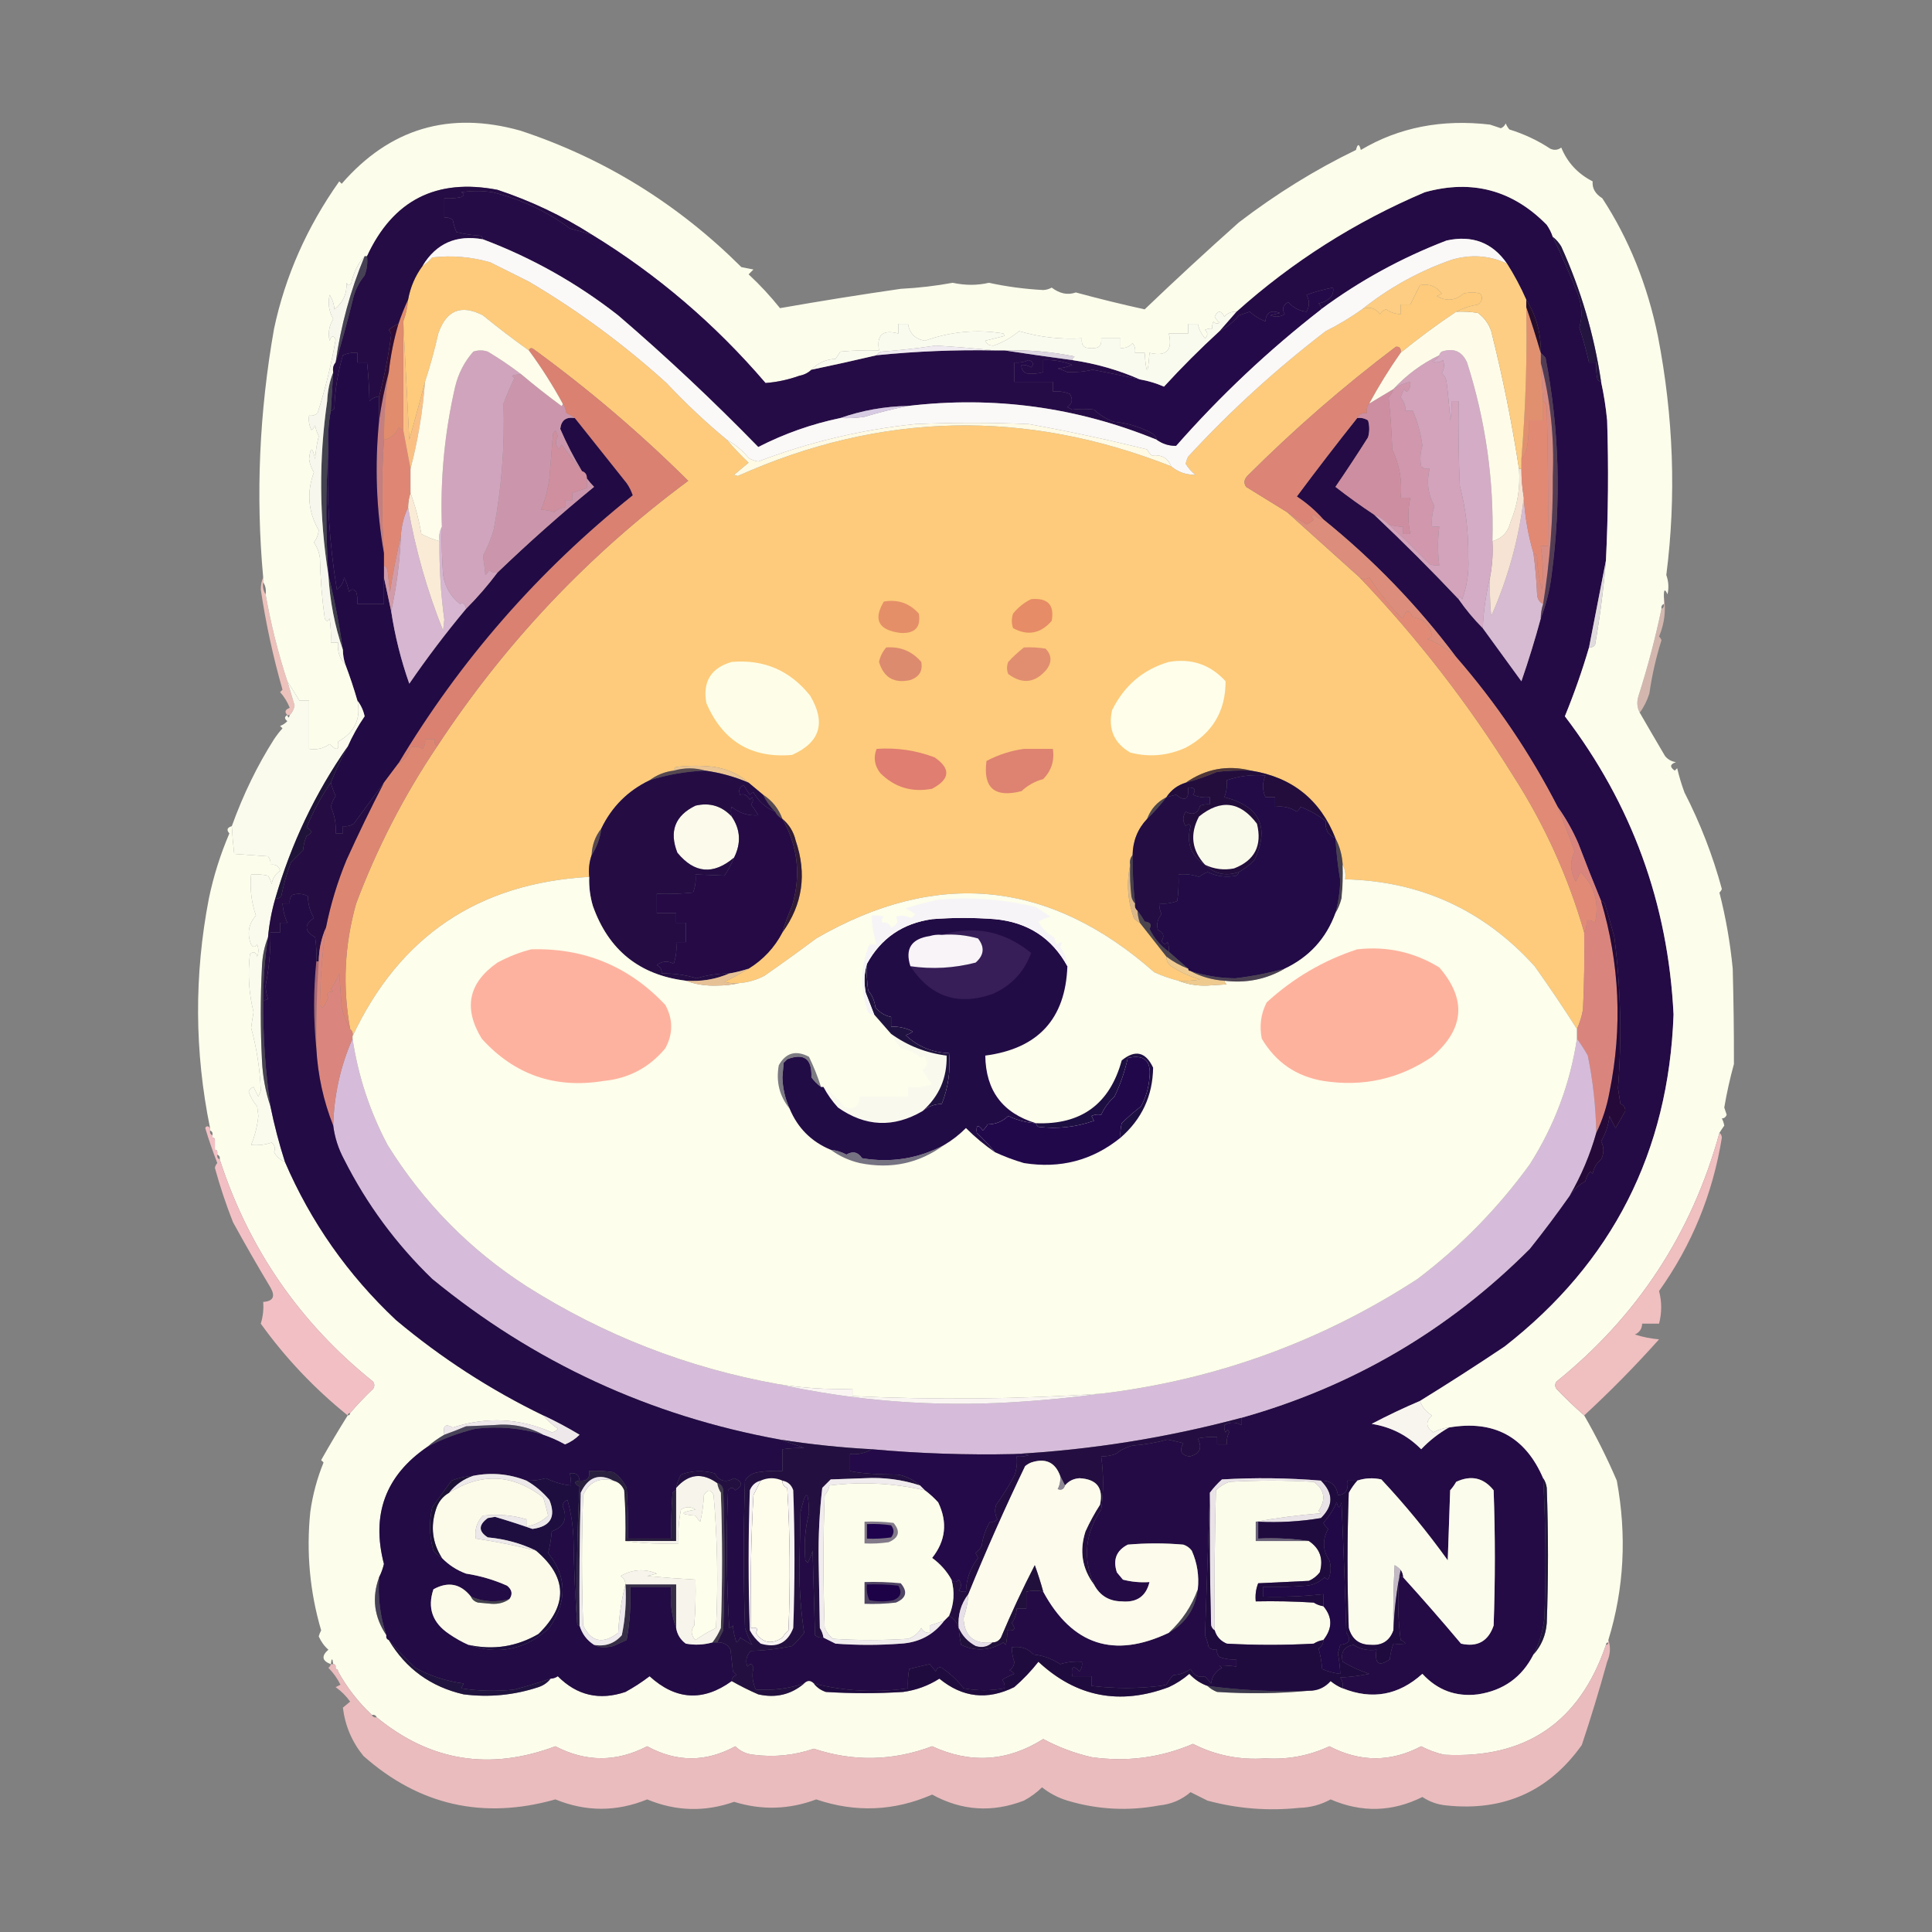 <svg id="eluKIzxBwM51" xmlns="http://www.w3.org/2000/svg" xmlns:xlink="http://www.w3.org/1999/xlink" viewBox="0 0 800 800" shape-rendering="geometricPrecision" text-rendering="geometricPrecision"><rect x="0" y="0" width="800" height="800" fill="#808080" stroke="none"/><g transform="translate(-111.519-117.402)" clip-rule="evenodd"><path d="M412.5,299.5c2.796,3.297,5.796,6.464,9,9.5-2,1.667-4,3.333-6,5c.5.167,1,.333,1.5.5c59.22-26.513,119.053-27.846,179.5-4c2.865,2.386,6.198,3.553,10,3.5-1.622-1.295-2.955-2.795-4-4.5.18-1.054.513-2.054,1-3c17.427-18.91,36.427-36.244,57-52c5.297-2.657,10.297-5.657,15-9c2.915-1.311,5.415-.644,7.5,2c.519-1.016,1.353-1.682,2.5-2c1.834,1.254,3.834,1.921,6,2c0-1.333,0-2.667,0-4c1.333,0,2.667,0,4,0c1.333-2.667,2.667-5.333,4-8c3.825-.711,6.825.455,9,3.5-.667.333-1.333.667-2,1c3.949,2.273,7.616,1.94,11-1c2.333-.667,4.667-.667,7,0c1.103,1.68.77,3.18-1,4.5-3.286.542-6.286,1.542-9,3-7.975,5.317-15.642,10.983-23,17c.228-1.855-.439-2.688-2-2.5-21.759,16.428-42.259,34.261-61.5,53.5-1.368,1.493-1.535,2.993-.5,4.5c5.723,3.522,11.389,7.022,17,10.5c9.991,8.998,19.991,17.998,30,27c24.011,25.172,45.177,52.505,63.5,82c13.019,20.227,22.853,41.893,29.5,65c.167,10.672,0,21.339-.5,32-.546,2.879-1.379,5.546-2.5,8-5.562-8.774-11.396-17.44-17.5-26-21.007-23.254-47.174-35.254-78.5-36c.295-2.235-.039-4.235-1-6-.242-3.979-1.242-7.646-3-11-6.31-15.971-17.976-25.305-35-28-9.71-2.415-18.71-.748-27,5-3.391,1.029-6.057,3.029-8,6-3.811,1.936-6.478,4.936-8,9-3.899,4.147-5.899,9.147-6,15-.934,1.068-1.268,2.401-1,4-1.579,7.403-1.079,14.736,1.5,22c.708.881,1.542,1.547,2.5,2c3.636,4.642,7.303,9.309,11,14-.02,1.643.647,2.976,2,4c3.719,2.431,7.719,4.264,12,5.5-2.982.498-5.982.665-9,.5-3.411-.86-6.744-2.026-10-3.5-43.347-38.26-90.014-42.927-140-14-7.081,5.29-14.247,10.457-21.5,15.5-3.309,1.715-6.809,2.715-10.5,3-2.027.162-4.027-.005-6-.5c3.485-1.755,6.819-3.588,10-5.5c6.022-3.69,10.688-8.69,14-15c8.359-11.544,10.193-24.21,5.5-38-.872-3.681-2.706-6.681-5.5-9-1.533-4.204-4.2-7.537-8-10-2.025-1.696-4.025-3.363-6-5-3.897-3.444-8.563-5.61-14-6.5-5.333-.667-10.667-.667-16,0-.556.383-.889.883-1,1.5-3.742.471-7.075,1.804-10,4-9,4.333-15.667,11-20,20-2.5,3.16-3.833,6.827-4,11-.977,2.787-1.31,5.787-1,9-45.88,2.571-78.547,24.571-98,66c.237-1.291-.096-2.291-1-3-3.19-17.482-2.357-34.816,2.5-52c8.659-23.008,19.825-44.675,33.5-65c28.058-42.73,62.724-79.396,104-110-19.986-19.824-41.319-37.991-64-54.5-.937-.692-1.603-.525-2,.5-6.433-4.586-12.766-9.42-19-14.5-9.013-4.672-15.18-2.172-18.5,7.5-1.549,6.877-3.383,13.544-5.5,20-2.055,7.951-4.222,15.951-6.5,24-.845-16.492-1.678-32.825-2.5-49c1.078-2.902,1.744-5.902,2-9c.932-5.189,2.932-9.856,6-14c1.462-.958,2.795-2.124,4-3.5c8.134-.924,16.134-.258,24,2c5.333,2.667,10.667,5.333,16,8c20.363,12.013,39.363,26.013,57,42c7.901,8.404,16.234,16.238,25,23.5Z" clip-rule="evenodd" fill="#fdcb7b" fill-rule="evenodd"/></g><g transform="translate(-111.519-117.402)" clip-rule="evenodd"><path d="M292.5,426.5c-.904-.709-1.237-1.709-1-3-1.333,0-2.667,0-4,0c.262,1.478-.071,2.811-1,4-1.598-.985-3.265-1.151-5-.5-.737,2.901-2.403,5.068-5,6.5c25.57-42.731,57.903-79.731,97-111-.591-1.766-1.424-3.433-2.5-5-7.175-9.03-14.342-18.03-21.5-27-1.031-.749-2.198-1.415-3.5-2-.21-1.558-.71-2.891-1.5-4-4.157-7.644-8.823-14.977-14-22c.397-1.025,1.063-1.192,2-.5c22.681,16.509,44.014,34.676,64,54.5-41.276,30.604-75.942,67.27-104,110Z" clip-rule="evenodd" fill="#da8172" fill-rule="evenodd"/></g><g transform="translate(-111.519-117.402)" clip-rule="evenodd"><path d="M800.5,364.5c.933,5.522.266,11.022-2,16.5.457.414.791.914,1,1.5-2.263,7.194-3.929,14.528-5,22-.918,2.984-2.252,5.651-4,8-1.129-2.128-1.296-4.461-.5-7c3.791-11.83,6.958-23.83,9.5-36c.838-.342,1.172-1.008,1-2c0-1,0-2,0-3Z" opacity="0.8" clip-rule="evenodd" fill="#e7c4ba" fill-rule="evenodd"/></g><g transform="translate(-111.519-117.402)" clip-rule="evenodd"><path d="M220.5,356.5c0,.667,0,1.333,0,2-.284,1.915.049,3.581,1,5c2.148,12.228,5.148,24.228,9,36c.994,3.316,1.994,6.649,3,10-.252,1.573-.918,2.906-2,4-.333,0-.667,0-1,0-1.268-1.287-.935-2.287,1-3-.957-2.418-2.291-4.584-4-6.5.333-.333.667-.667,1-1-3.911-13.635-6.911-27.468-9-41.5.007-1.869.34-3.536,1-5Z" clip-rule="evenodd" fill="#edc2bc" fill-rule="evenodd"/></g><g transform="translate(-111.519-117.402)" clip-rule="evenodd"><path d="M349.5,290.5c7.158,8.97,14.325,17.97,21.5,27c1.076,1.567,1.909,3.234,2.5,5-39.097,31.269-71.43,68.269-97,111-2,2.667-4,5.333-6,8-4.172,5.685-8.339,11.352-12.5,17-1.356.88-2.856,1.214-4.5,1c0,1,0,2,0,3-1,0-2,0-3,0c.255-3.901-.412-7.568-2-11c.378-1.635,1.044-3.135,2-4.5-.82-1.8-1.486-3.634-2-5.5c2.054-5.109,4.387-10.109,7-15c1.936-4.371,4.269-8.537,7-12.5-.539-2.482-1.539-4.648-3-6.5-1.467-5.067-3.133-10.067-5-15-.65-1.935-.983-3.935-1-6-1.479-10.557-3.479-20.89-6-31-1.141-17.494-1.141-34.828,0-52-.813,19.509.354,38.843,3.5,58c1.74-1.216,2.74-2.882,3-5c.973,1.892,1.64,3.892,2,6c1-1.333,2-1.333,3,0c.494,1.634.66,3.301.5,5c3.667,0,7.333,0,11,0c0-3.667,0-7.333,0-11c1,4.667,2,9.333,3,14c1.558,10.23,4.058,20.23,7.5,30c7.357-10.722,15.19-21.056,23.5-31c4.678-4.679,9.011-9.679,13-15c12.868-12.368,26.201-24.201,40-35.5-1.136-1.145-2.136-2.312-3-3.5.073-1.527-.594-2.527-2-3-3.386-5.605-6.386-11.438-9-17.5.401-3.562,2.401-5.062,6-4.5Z" clip-rule="evenodd" fill="#220a44" fill-rule="evenodd"/></g><g transform="translate(-111.519-117.402)" clip-rule="evenodd"><path d="M754.5,215.5c3.715,7.776,7.215,15.776,10.5,24c1.604,4.646,1.77,9.146.5,13.5c1.559,4.732,2.892,9.565,4,14.5c1,0,2,0,3,0-.163,2.357.003,4.69.5,7c.383.556.883.889,1.5,1c1.155,5.262,1.988,10.596,2.5,16c.621,19.341.454,38.675-.5,58-2.317,11.879-4.65,23.879-7,36-2.803,9.569-6.136,19.069-10,28.5c27.756,36.428,42.756,77.595,45,123.5-2.022,56.88-25.355,102.714-70,137.5-11.573,7.757-23.239,15.257-35,22.5-6.735,2.866-13.402,6.033-20,9.5c8.028,1.264,14.861,4.764,20.5,10.5c3.449-3.623,7.283-6.623,11.5-9c18.6-3.202,31.6,3.798,39,21c1.089,19.316,1.256,38.649.5,58-.6,5.297-2.1,10.297-4.5,15-4.759,9.394-12.425,14.894-23,16.5-9.105,1.117-16.771-1.717-23-8.5-9.844,8.883-20.844,10.883-33,6c.214-1.644-.12-3.144-1-4.5c4.041-.173,8.041-.673,12-1.5-3.917-1.286-7.584-2.952-11-5-.922-3.982.578-6.316,4.5-7c2.826,1.84,5.993,2.506,9.5,2-.856,5.85.978,7.184,5.5,4c.236-2.264.736-4.431,1.5-6.5c1.626.195,3.293.195,5,0-.525-.692-1.192-1.192-2-1.5-1.165-8.982-1.332-17.982-.5-27c.383.556.883.889,1.5,1c8.135,8.974,16.135,18.14,24,27.5c6.771,1.532,11.271-.968,13.5-7.5.667-18.667.667-37.333,0-56-4.164-5.211-9.33-6.378-15.5-3.5-.711,1.255-1.544,2.421-2.5,3.5-.333,9.667-.667,19.333-1,29-8.471-11.798-17.637-22.964-27.5-33.5-3.424-.747-6.757-.58-10,.5-1.333,0-2.667,0-4,0c.459,3.882-.874,5.882-4,6-.522-4.071-2.856-6.071-7-6-13.622-1.131-27.288-1.298-41-.5-1.902,1.73-3.569,3.563-5,5.5-.678,19.539-1.345,39.206-2,59c.654,1.615,1.154,3.282,1.5,5c1.011.837,2.178,1.17,3.5,1-.219,1.175.114,2.175,1,3c2.247.874,4.58,1.208,7,1c0,1,0,2,0,3-2.369-.351-4.703-.518-7-.5.333.333.667.667,1,1-2.608,1.378-4.108,3.545-4.5,6.5-.833-1-1.667-2-2.5-3-2.586.71-4.586-.29-6-3-2.047,1.515-4.381,2.349-7,2.5-1.243,1.154-2.243,2.488-3,4-.833.167-1.667.333-2.5.5-9.415,1.153-18.915,1.153-28.5,0c0-1.333,0-2.667,0-4-2.667,0-5.333,0-8,0-.555-4.084.445-4.751,3-2c.929-1.189,1.262-2.522,1-4-3.079-.24-6.079.093-9,1-3.293-2.241-6.96-3.574-11-4-2.42-2.577-5.42-3.577-9-3c.011,2.047.344,4.047,1,6-.029,1.529-.696,2.696-2,3.5.808.308,1.475.808,2,1.5-1.774.687-3.441,1.52-5,2.5.837,1.011,1.17,2.178,1,3.5-5.682,1.04-11.348,1.04-17,0-2.166-2.983-5.166-5.816-9-8.5-1.244-.456-2.077.044-2.5,1.5-.833-1-1.667-2-2.5-3-2.87.622-5.704,1.289-8.5,2-.497,2.646-.664,5.313-.5,8-13.192,1.895-26.192,1.228-39-2-1.333-1.333-2.667-1.333-4,0-6.486,2.144-13.153,2.977-20,2.5-1.399-2.96-1.732-5.96-1-9-.51-1.826-1.344-1.993-2.5-.5-.896-2.525-.396-4.692,1.5-6.5c5.749-.148,11.415-.814,17-2c1.88-1.71,3.546-3.543,5-5.5-1.275-8.565-1.942-17.232-2-26c.167-8,.333-16,.5-24c2.182-9.46,3.349-9.293,3.5.5-1.634,6.324-2.134,12.824-1.5,19.5.333.333.667.667,1,1c.862-1.587,1.529-3.254,2-5c.333,11.667.667,23.333,1,35c1.011.837,2.178,1.17,3.5,1c1.64.82,3.307,1.653,5,2.5c9,.667,18,.667,27,0c7.558-.447,13.558-3.613,18-9.5.667-.667,1.333-1.333,2-2c2.056,1.122,3.389,2.789,4,5c.174,2.361.507,4.694,1,7c5.989,2.799,11.823,2.465,17.5-1c.333.333.667.667,1,1c.495-1.973.662-3.973.5-6c3.113.435,3.779-.565,2-3c1.254-1.834,1.921-3.834,2-6c1.333,0,2.667,0,4,0c0-2.333,0-4.667,0-7c2.469-.567,4.802-.567,7,0c12.004,22.113,29.337,27.779,52,17c6.99-3.974,10.99-9.974,12-18c.592-5.605-.241-10.939-2.5-16-.903-1.201-2.069-2.035-3.5-2.5-7.667-.667-15.333-.667-23,0-4.724,2.435-6.224,6.269-4.5,11.5.833,1,1.667,2,2.5,3c3.594.926,7.26,1.259,11,1-1.421,5.896-5.254,8.563-11.5,8-5.218-.049-9.051-2.383-11.5-7-4.679-10.845-3.679-21.178,3-31c1.024-7.323,1.024-14.657,0-22c2.047-.011,4.047-.344,6-1c2.054-1.694,4.388-2.861,7-3.5c4.912-.385,9.746-1.218,14.5-2.5c2.185.421,4.351.921,6.5,1.5-1.772,3.111-.939,4.944,2.5,5.5c4.332-.944,5.499-3.444,3.5-7.5c2.646-.497,5.313-.664,8-.5c0,1,0,2,0,3c1.333,0,2.667,0,4,0-.143-1.762.191-3.429,1-5-.346-1.196-.846-1.196-1.5,0-.483-.948-.649-1.948-.5-3c2.333-1.333,4.667-1.333,7,0c0-1,0-2,0-3c46.017-12.92,85.85-36.253,119.5-70c5.764-7.223,11.264-14.556,16.5-22c1.643-2.473,3.81-4.473,6.5-6c.29-1.544.956-2.877,2-4c.333.333.667.667,1,1c.394-2.455,1.56-4.455,3.5-6c1.277-2.534,1.277-5.034,0-7.5c1.849-3.161,3.016-6.661,3.5-10.5.739,1.721,1.573,3.387,2.5,5c1.362-2.351,2.695-4.684,4-7c.047-1.5-.619-2.5-2-3-.333-2.167-.667-4.333-1-6.5c1.63-20.889,1.13-41.722-1.5-62.5-1.241-4.676-2.574-9.343-4-14-.383-.556-.883-.889-1.5-1-3.237-7.861-6.404-15.861-9.5-24-2.34-5.355-5.174-10.355-8.5-15-11.528-22.405-25.528-43.071-42-62-15.924-21.259-34.258-40.259-55-57-3.222-3.622-6.888-6.788-11-9.5c8.197-11.019,16.53-21.852,25-32.5c1.644-.214,3.144.12,4.5,1c.667,2.333.667,4.667,0,7-4.376,6.919-8.876,13.752-13.5,20.5c5.23,4.077,10.564,7.91,16,11.5c12,11.333,23.667,23,35,35c2.986,4.317,6.32,8.317,10,12c5.324,7.304,10.657,14.637,16,22c3.002-8.705,5.669-17.371,8-26c2.22-5.706,3.72-11.706,4.5-18c4.053-30.259,3.219-60.259-2.5-90-.682-.743-1.349-1.409-2-2c.181-8.069-1.819-15.402-6-22-2.292-5.216-4.958-10.216-8-15-6.034-8.666-14.367-11.833-25-9.5-18.709,7.184-36.042,16.684-52,28.5.086-.996-.248-1.829-1-2.5c1.797-.231,3.464-1.064,5-2.5.929-1.189,1.262-2.522,1-4-3.748.707-7.414,1.707-11,3c1.333,2.333,1.333,4.667,0,7-3.014-.352-5.514-1.685-7.5-4-2.282,1.211-2.782,2.878-1.5,5-1.921,1.141-3.921,1.308-6,.5c1.333-.333,2.667-.667,4-1-3.72-1.392-5.72-.225-6,3.5-2.338-.937-4.505-2.27-6.5-4-1.5.5-3,1-4.5,1.5-2.271,2.782-4.937,4.949-8,6.5c2.333-2.667,4.667-5.333,7-8c23.163-20.761,49.163-37.261,78-49.5c19.532-5.409,36.366-.909,50.5,13.5c1.094,1.578,1.928,3.245,2.5,5Z" clip-rule="evenodd" fill="#240b45" fill-rule="evenodd"/></g><g transform="translate(-111.519-117.402)" clip-rule="evenodd"><path d="M414.5,391.5c13.351-1.142,24.185,3.524,32.5,14c6.615,11.161,4.115,19.327-7.5,24.5-16.889,1.462-28.722-5.705-35.5-21.5-1.578-8.849,1.922-14.516,10.5-17Z" clip-rule="evenodd" fill="#fefee8" fill-rule="evenodd"/></g><g transform="translate(-111.519-117.402)" clip-rule="evenodd"><path d="M595.5,391.5c9.396-1.591,17.229,1.076,23.5,8c.042,12.405-5.458,21.571-16.5,27.5-7.48,3.388-15.146,4.054-23,2-6.71-3.929-9.21-9.762-7.5-17.5c5.047-10.234,12.881-16.901,23.5-20Z" clip-rule="evenodd" fill="#fefeeb" fill-rule="evenodd"/></g><g transform="translate(-111.519-117.402)" clip-rule="evenodd"><path d="M230.5,399.5c1.668,2.603,3.334,5.269,5,8c1.333,0,2.667,0,4,0c0,6.667,0,13.333,0,20c3.211.488,6.044-.179,8.5-2c2.893,2.924,4.06,2.59,3.5-1c6.927-3.859,9.594-9.526,8-17c1.461,1.852,2.461,4.018,3,6.5-2.731,3.963-5.064,8.129-7,12.5-13.427,19.237-23.427,40.237-30,63-1.512,5.228-2.512,10.562-3,16-1.477,3.733-2.311,7.733-2.5,12-.667,13-.667,26,0,39c.299,6.637,1.466,12.97,3.5,19c1.579,7.743,3.579,15.41,6,23-1.951-.782-3.451-2.116-4.5-4c.617-1.595.284-2.928-1-4-2.719.944-5.552,1.277-8.5,1c1.564-3.815,2.564-7.815,3-12-.167-1.333-.333-2.667-.5-4-1.564-1.763-2.731-3.763-3.5-6c.333-1,1-1.667,2-2c.667,1.333,1.333,2.667,2,4c.333-.833.667-1.667,1-2.5-.343-8.904-1.677-17.571-4-26c.287-2.174.62-4.341,1-6.5-1.938-7.89-2.438-15.89-1.5-24c1.395-1.315,2.395-.981,3,1c.667-1.667.667-3.333,0-5-.893,1.211-1.726,1.211-2.5,0-1.776-4.479-1.109-8.479,2-12-1.888-5.438-2.554-11.105-2-17c2.357-.163,4.69.003,7,.5.691,1.067,1.191,2.234,1.5,3.5.374-2.367,1.541-4.2,3.5-5.5-.532-2.02-1.865-2.853-4-2.5.17-1.322-.163-2.489-1-3.5-4.667-.333-9.333-.667-14-1-.454-3.937-.787-7.77-1-11.5c4.738-13.13,10.571-25.13,17.5-36c1.046-1.59,2.213-3.09,3.5-4.5-.333-.333-.667-.667-1-1c1.172-.419,2.172-1.085,3-2-1.274-.977-1.274-1.811,0-2.5.333,1.333.667,1.333,1,0c1.082-1.094,1.748-2.427,2-4-1.006-3.351-2.006-6.684-3-10Z" clip-rule="evenodd" fill="#fafbed" fill-rule="evenodd"/></g><g transform="translate(-111.519-117.402)" clip-rule="evenodd"><path d="M474.5,427.5c8.259-.583,16.259.584,24,3.5c6.809,4.678,6.476,9.011-1,13-8.375,1.617-15.542-.549-21.5-6.5-2.396-3.13-2.896-6.464-1.5-10Z" clip-rule="evenodd" fill="#e07e71" fill-rule="evenodd"/></g><g transform="translate(-111.519-117.402)" clip-rule="evenodd"><path d="M535.5,427.5c4,0,8,0,12,0c.716,4.851-.617,9.018-4,12.5-3.438.92-6.438,2.587-9,5-11.152,2.838-15.985-1.329-14.5-12.5c4.985-2.607,10.152-4.274,15.5-5Z" clip-rule="evenodd" fill="#de8271" fill-rule="evenodd"/></g><g transform="translate(-111.519-117.402)" clip-rule="evenodd"><path d="M421.5,441.5c-5.765-2.477-11.765-4.143-18-5-4.201-1.236-8.535-1.236-13,0c.111-.617.444-1.117,1-1.5c5.333-.667,10.667-.667,16,0c5.437.89,10.103,3.056,14,6.5Z" clip-rule="evenodd" fill="#eac492" fill-rule="evenodd"/></g><g transform="translate(-111.519-117.402)" clip-rule="evenodd"><path d="M629.5,436.5c-4.679-.166-9.345.001-14,.5-4.256,1.807-8.589,3.307-13,4.5c8.29-5.748,17.29-7.415,27-5Z" opacity="0.929" clip-rule="evenodd" fill="#4c3132" fill-rule="evenodd"/></g><g transform="translate(-111.519-117.402)" clip-rule="evenodd"><path d="M403.5,436.5c-7.871.308-15.537,1.641-23,4c2.925-2.196,6.258-3.529,10-4c4.465-1.236,8.799-1.236,13,0Z" opacity="0.565" clip-rule="evenodd" fill="#351f29" fill-rule="evenodd"/></g><g transform="translate(-111.519-117.402)" clip-rule="evenodd"><path d="M629.5,436.5c17.024,2.695,28.69,12.029,35,28-3.052-1.277-4.385-3.61-4-7-3.064-2.52-6.564-4.52-10.5-6-.308.808-.808,1.475-1.5,2-2.712-1.76-5.712-2.427-9-2c0-1.333,0-2.667,0-4-1.333,0-2.667,0-4,0-1.333-3-1.333-6,0-9-5.57-.429-10.904.238-16,2c.208,2.42-.126,4.753-1,7c14.673,3.678,18.84,12.345,12.5,26-1.965,2.05-4.132,3.717-6.5,5-5.363,1.824-10.029.824-14-3-5.874-3.767-7.874-9.1-6-16-.438-1.006-1.104-1.006-2,0-1.333-2-1.333-4,0-6c2.964,1.621,4.964.788,6-2.5c1.293-.49,2.627-.657,4-.5c0-1,0-2,0-3-2.424.308-4.757-.026-7-1c1.372-2.12.705-3.12-2-3c.398,4.963-1.269,5.963-5,3-1.349.346-2.683.679-4,1c1.943-2.971,4.609-4.971,8-6c4.411-1.193,8.744-2.693,13-4.5c4.655-.499,9.321-.666,14-.5Z" clip-rule="evenodd" fill="#230d3d" fill-rule="evenodd"/></g><g transform="translate(-111.519-117.402)" clip-rule="evenodd"><path d="M427.5,446.5c3.8,2.463,6.467,5.796,8,10-1.333-.667-2.333-1.667-3-3-2.08-2.073-3.746-4.407-5-7Z" opacity="0.565" clip-rule="evenodd" fill="#38232f" fill-rule="evenodd"/></g><g transform="translate(-111.519-117.402)" clip-rule="evenodd"><path d="M664.5,464.5c.348,5.873,1.014,11.707,2,17.5-.146,4.595-.813,9.095-2,13.5-3.843,10.511-10.843,18.178-21,23-6.703,1.841-13.536,3.175-20.5,4-6.335-.059-12.502-1.059-18.5-3-.667,0-1-.333-1-1-2.667-2.333-5.333-4.667-8-7c.157-1.373-.01-2.707-.5-4-.914,1.154-1.747.987-2.5-.5c1.316-1.978.816-3.478-1.5-4.5-.678-2.402-.178-4.568,1.5-6.5-.648-1.44-.981-2.94-1-4.5c2.619.268,5.119-.065,7.5-1c.499-3.652.665-7.318.5-11c2.948-.277,5.781.056,8.5,1c1.085-.793,2.252-1.46,3.5-2c3.836,1.813,7.836,2.313,12,1.5.556-.383.889-.883,1-1.5c2.368-1.283,4.535-2.95,6.5-5c6.34-13.655,2.173-22.322-12.5-26c.874-2.247,1.208-4.58,1-7c5.096-1.762,10.43-2.429,16-2-1.333,3-1.333,6,0,9c1.333,0,2.667,0,4,0c0,1.333,0,2.667,0,4c3.288-.427,6.288.24,9,2c.692-.525,1.192-1.192,1.5-2c3.936,1.48,7.436,3.48,10.5,6-.385,3.39.948,5.723,4,7Z" clip-rule="evenodd" fill="#220b47" fill-rule="evenodd"/></g><g transform="translate(-111.519-117.402)" clip-rule="evenodd"><path d="M610.5,475.5c-5.541-6.03-6.374-12.697-2.5-20c9.031-7.288,17.031-6.288,24,3c2.229,9.045-.938,15.211-9.5,18.5-4.19.81-8.19.31-12-1.5Z" clip-rule="evenodd" fill="#fafaeb" fill-rule="evenodd"/></g><g transform="translate(-111.519-117.402)" clip-rule="evenodd"><path d="M674.5,356.5c1.44.863,2.774.863,4,0c3.775,5.902,8.109,11.402,13,16.5.333.167.667.333,1,.5c1.143-3.625,2.476-3.791,4-.5c4.667.667,7.333,3.333,8,8-.667.333-1.333.667-2,1c4.456,1.73,8.456,4.23,12,7.5c16.472,18.929,30.472,39.595,42,62c2.427,6.041,4.761,12.207,7,18.5-1.978,4.063-1.812,8.23.5,12.5.667-1.333,1.333-2.667,2-4c5.795,5.738,7.795,12.738,6,21-1.011-.837-2.178-1.17-3.5-1c.134,1.792-.199,3.458-1,5-6.647-23.107-16.481-44.773-29.5-65-18.323-29.495-39.489-56.828-63.5-82Z" clip-rule="evenodd" fill="#e18b76" fill-rule="evenodd"/></g><g transform="translate(-111.519-117.402)" clip-rule="evenodd"><path d="M414.5,455.5c3.637,5.368,3.97,11.035,1,17-8.58,7.28-16.414,6.613-23.5-2-3.476-8.871-.976-15.371,7.5-19.5c5.902-1.376,10.902.124,15,4.5Z" clip-rule="evenodd" fill="#fbfaeb" fill-rule="evenodd"/></g><g transform="translate(-111.519-117.402)" clip-rule="evenodd"><path d="M594.5,447.5c-2.442,3.229-5.108,6.229-8,9c1.522-4.064,4.189-7.064,8-9Z" opacity="0.565" clip-rule="evenodd" fill="#2c1c25" fill-rule="evenodd"/></g><g transform="translate(-111.519-117.402)" clip-rule="evenodd"><path d="M292.5,426.5c-13.675,20.325-24.841,41.992-33.5,65-4.857,17.184-5.69,34.518-2.5,52-1.58-2.682-2.746-5.682-3.5-9-.333-4.667-.667-9.333-1-14-.946,2.288-2.113,4.455-3.5,6.5.333.333.667.667,1,1-2.383.065-3.05.898-2,2.5-.5,1-1,2-1.5,3-.667,1.333-1.333,1.333-2,0c.123-10.725.957-21.392,2.5-32c1.913-9.575,4.746-18.908,8.5-28c4.922-10.842,10.088-21.508,15.5-32c2-2.667,4-5.333,6-8c2.597-1.432,4.263-3.599,5-6.5c1.735-.651,3.402-.485,5,.5.929-1.189,1.262-2.522,1-4c1.333,0,2.667,0,4,0-.237,1.291.096,2.291,1,3Z" clip-rule="evenodd" fill="#dd8773" fill-rule="evenodd"/></g><g transform="translate(-111.519-117.402)" clip-rule="evenodd"><path d="M610.5,475.5c3.971,3.824,8.637,4.824,14,3-.111.617-.444,1.117-1,1.5-4.164.813-8.164.313-12-1.5-1.248.54-2.415,1.207-3.5,2-2.719-.944-5.552-1.277-8.5-1c.165,3.682-.001,7.348-.5,11-2.381.935-4.881,1.268-7.5,1c.019,1.56.352,3.06,1,4.5-1.678,1.932-2.178,4.098-1.5,6.5c2.316,1.022,2.816,2.522,1.5,4.5.753,1.487,1.586,1.654,2.5.5.49,1.293.657,2.627.5,4-3.446-2.479-6.113-5.646-8-9.5c1.052-1.716.386-2.716-2-3-.899-1.652-1.899-3.152-3-4.5-.904-.709-1.237-1.709-1-3-.712-6.643-1.046-13.309-1-20c.101-5.853,2.101-10.853,6-15c2.892-2.771,5.558-5.771,8-9c1.317-.321,2.651-.654,4-1c3.731,2.963,5.398,1.963,5-3c2.705-.12,3.372.88,2,3c2.243.974,4.576,1.308,7,1c0,1,0,2,0,3-1.373-.157-2.707.01-4,.5-1.036,3.288-3.036,4.121-6,2.5-1.333,2-1.333,4,0,6c.896-1.006,1.562-1.006,2,0-1.874,6.9.126,12.233,6,16Z" clip-rule="evenodd" fill="#230d43" fill-rule="evenodd"/></g><g transform="translate(-111.519-117.402)" clip-rule="evenodd"><path d="M255.5,426.5c-2.613,4.891-4.946,9.891-7,15-3.933,5.69-7.266,11.857-10,18.5c2.436,1.332,2.436,2.499,0,3.5-.808,1.923-1.308,3.923-1.5,6-1.667,1.667-3.333,3.333-5,5-1.741,4.554-3.074,9.221-4,14-.671.752-1.504,1.086-2.5,1c6.573-22.763,16.573-43.763,30-63Z" clip-rule="evenodd" fill="#1f133a" fill-rule="evenodd"/></g><g transform="translate(-111.519-117.402)" clip-rule="evenodd"><path d="M248.5,441.5c.514,1.866,1.18,3.7,2,5.5-.956,1.365-1.622,2.865-2,4.5c1.588,3.432,2.255,7.099,2,11c1,0,2,0,3,0c0-1,0-2,0-3c1.644.214,3.144-.12,4.5-1c4.161-5.648,8.328-11.315,12.5-17-5.412,10.492-10.578,21.158-15.5,32-3.754,9.092-6.587,18.425-8.5,28-1.919,4.357-2.919,9.023-3,14-.333,0-.667,0-1,0c.165-3.35-.002-6.683-.5-10-4.445-2.513-4.612-5.18-.5-8-1.611-2.72-2.444-5.72-2.5-9-2.064-1.091-4.231-1.258-6.5-.5-.837,1.011-1.17,2.178-1,3.5-1,0-2,0-3,0c.193,2.808.86,5.475,2,8-1,0-2,0-3,0c0,1.333,0,2.667,0,4-1.333,0-2.667,0-4,0c.105,7.405-.562,14.738-2,22c.04,1.929.373,3.762,1,5.5-.594.464-1.261.631-2,.5.014-8.728.68-17.395,2-26c.488-5.438,1.488-10.772,3-16c.996.086,1.829-.248,2.5-1c.926-4.779,2.259-9.446,4-14c1.667-1.667,3.333-3.333,5-5c.192-2.077.692-4.077,1.5-6c2.436-1.001,2.436-2.168,0-3.5c2.734-6.643,6.067-12.81,10-18.5Z" clip-rule="evenodd" fill="#250c42" fill-rule="evenodd"/></g><g transform="translate(-111.519-117.402)" clip-rule="evenodd"><path d="M403.5,436.5c6.235.857,12.235,2.523,18,5c1.975,1.637,3.975,3.304,6,5c1.254,2.593,2.92,4.927,5,7-3.936-1.602-6.936-4.268-9-8-.586.209-1.086.543-1.5,1-.923-1.259-1.757-2.592-2.5-4-1.783.848-2.283,2.181-1.5,4c1.566-.561,2.899.106,4,2c.333-.333.667-.667,1-1c.492,1.049.326,2.049-.5,3c1.124,1.414,2.124,2.914,3,4.5-4.13.311-7.797-.856-11-3.5-.406,1.057-.406,2.391,0,4-4.098-4.376-9.098-5.876-15-4.5-8.476,4.129-10.976,10.629-7.5,19.5c7.086,8.613,14.92,9.28,23.5,2-1.046,2.627-2.38,5.127-4,7.5-3.959-.158-7.959-.325-12-.5.268,2.619-.065,5.119-1,7.5-4.989.499-9.989.666-15,.5c0,2.667,0,5.333,0,8c2.667,0,5.333,0,8,0c0,1.333,0,2.667,0,4c1.333,0,2.667,0,4,0c0,2.667,0,5.333,0,8-1.333,0-2.667,0-4,0c.317,3.072-.016,6.072-1,9-2.412-1.318-4.746-1.151-7,.5c1.473.71,2.14,1.876,2,3.5c4.968-.109,9.801.558,14.5,2c4.371-1.363,8.871-2.029,13.5-2-5.629,2.438-11.629,3.438-18,3-19.194-2.354-32.027-12.688-38.5-31-1.156-3.918-1.656-7.918-1.5-12-.31-3.213.023-6.213,1-9c2.142-3.3,3.475-6.967,4-11c4.333-9,11-15.667,20-20c7.463-2.359,15.129-3.692,23-4Z" clip-rule="evenodd" fill="#250d44" fill-rule="evenodd"/></g><g transform="translate(-111.519-117.402)" clip-rule="evenodd"><path d="M432.5,453.5c.667,1.333,1.667,2.333,3,3c6.426,11.337,7.76,23.337,4,36-1.58,3.549-2.914,7.216-4,11-3.312,6.31-7.978,11.31-14,15-2.612.871-5.279,1.537-8,2-4.629-.029-9.129.637-13.5,2-4.699-1.442-9.532-2.109-14.5-2c.14-1.624-.527-2.79-2-3.5c2.254-1.651,4.588-1.818,7-.5.984-2.928,1.317-5.928,1-9c1.333,0,2.667,0,4,0c0-2.667,0-5.333,0-8-1.333,0-2.667,0-4,0c0-1.333,0-2.667,0-4-2.667,0-5.333,0-8,0c0-2.667,0-5.333,0-8c5.011.166,10.011-.001,15-.5.935-2.381,1.268-4.881,1-7.5c4.041.175,8.041.342,12,.5c1.62-2.373,2.954-4.873,4-7.5c2.97-5.965,2.637-11.632-1-17-.406-1.609-.406-2.943,0-4c3.203,2.644,6.87,3.811,11,3.5-.876-1.586-1.876-3.086-3-4.5.826-.951.992-1.951.5-3-.333.333-.667.667-1,1-1.101-1.894-2.434-2.561-4-2-.783-1.819-.283-3.152,1.5-4c.743,1.408,1.577,2.741,2.5,4c.414-.457.914-.791,1.5-1c2.064,3.732,5.064,6.398,9,8Z" clip-rule="evenodd" fill="#250a46" fill-rule="evenodd"/></g><g transform="translate(-111.519-117.402)" clip-rule="evenodd"><path d="M435.5,456.5c2.794,2.319,4.628,5.319,5.5,9c4.693,13.79,2.859,26.456-5.5,38c1.086-3.784,2.42-7.451,4-11c3.76-12.663,2.426-24.663-4-36Z" clip-rule="evenodd" fill="#311a36" fill-rule="evenodd"/></g><g transform="translate(-111.519-117.402)" clip-rule="evenodd"><path d="M756.5,451.5c3.326,4.645,6.16,9.645,8.5,15c3.096,8.139,6.263,16.139,9.5,24c7.708,26.04,8.875,52.373,3.5,79-1.084,6.035-2.917,11.702-5.5,17-.184-10.773-1.351-21.439-3.5-32-1.419-2.493-2.919-4.826-4.5-7c0-1.333,0-2.667,0-4c1.121-2.454,1.954-5.121,2.5-8c.5-10.661.667-21.328.5-32c.801-1.542,1.134-3.208,1-5c1.322-.17,2.489.163,3.5,1c1.795-8.262-.205-15.262-6-21-.667,1.333-1.333,2.667-2,4-2.312-4.27-2.478-8.437-.5-12.5-2.239-6.293-4.573-12.459-7-18.5Z" clip-rule="evenodd" fill="#da847e" fill-rule="evenodd"/></g><g transform="translate(-111.519-117.402)" clip-rule="evenodd"><path d="M800.5,364.5c0,1,0,2,0,3-.838.342-1.172,1.008-1,2-2.542,12.17-5.709,24.17-9.5,36-.796,2.539-.629,4.872.5,7c3.207,5.563,6.707,11.563,10.5,18c1.171,1.393,2.671,2.227,4.5,2.5-2.5.833-2.667,2-.5,3.5.333-.333.667-.667,1-1c.798,3.393,1.798,6.726,3,10c6.574,12.81,11.74,26.143,15.5,40-.209.586-.543,1.086-1,1.5c2.637,10.321,4.47,20.821,5.5,31.5.362,13.261.528,26.428.5,39.5-1.622,5.871-2.955,11.871-4,18c.333,1,.667,2,1,3-.392,1.011-1.059,1.511-2,1.5.487.946.82,1.946,1,3-.695.976-1.362,1.976-2,3-11.444,41.605-33.944,75.938-67.5,103-.667,1-.667,2,0,3c3.702,3.87,7.536,7.537,11.5,11c5.001,8.668,9.501,17.668,13.5,27c4.196,22.713,3.03,44.713-3.5,66c0,.333,0,.667,0,1-.667,0-1,.333-1,1-10.916,32.096-33.249,47.263-67,45.5-3.362-.77-6.529-1.937-9.5-3.5-12.6,6.622-25.266,6.622-38,0-8.352,3.903-17.186,5.57-26.5,5-10.626.76-20.626-1.24-30-6-13.408,5.741-27.408,7.574-42,5.5-7.027-1.619-13.694-4.119-20-7.5-14.769,9.312-30.102,10.312-46,3-16.268,6.098-32.601,6.432-49,1-8.108,2.779-16.441,3.612-25,2.5-2.943-.29-5.443-1.456-7.5-3.5-12.174,6.64-24.341,6.64-36.5,0-12.708,6.588-25.375,6.588-38,0-27.203,10.196-51.87,6.196-74-12-.342-.838-1.008-1.172-2-1-5.633-5.276-10.3-11.276-14-18c0-.667-.333-1-1-1c0-.333,0-.667,0-1c0-.667-.333-1-1-1-.333-2.667-.667-2.667-1,0-3.66-1.374-3.993-3.374-1-6-1.644-1.408-2.978-3.242-4-5.5.235-.873.569-1.707,1-2.5-4.697-16.008-6.197-32.341-4.5-49c.983-7.1,2.816-13.934,5.5-20.5-.333-.333-.667-.667-1-1c3.595-6.376,7.262-12.542,11-18.5.667,0,1-.333,1-1c2.935-3.438,6.101-6.771,9.5-10c.667-1,.667-2,0-3-30.337-24.343-51.504-55.01-63.5-92c.172-.992-.162-1.658-1-2c0-.333,0-.667,0-1c0-.667-.333-1-1-1c0-1.333,0-2.667,0-4c0-.667-.333-1-1-1c0-.333,0-.667,0-1c.172-.992-.162-1.658-1-2c0-.333,0-.667,0-1-6.45-31.605-6.617-63.271-.5-95c1.923-9.269,4.756-18.269,8.5-27-1.277-1.422-.943-2.422,1-3c.213,3.73.546,7.563,1,11.5c4.667.333,9.333.667,14,1c.837,1.011,1.17,2.178,1,3.5c2.135-.353,3.468.48,4,2.5-1.959,1.3-3.126,3.133-3.5,5.5-.309-1.266-.809-2.433-1.5-3.5-2.31-.497-4.643-.663-7-.5-.554,5.895.112,11.562,2,17-3.109,3.521-3.776,7.521-2,12c.774,1.211,1.607,1.211,2.5,0c.667,1.667.667,3.333,0,5-.605-1.981-1.605-2.315-3-1-.938,8.11-.438,16.11,1.5,24-.38,2.159-.713,4.326-1,6.5c2.323,8.429,3.657,17.096,4,26-.333.833-.667,1.667-1,2.5-.667-1.333-1.333-2.667-2-4-1,.333-1.667,1-2,2c.769,2.237,1.936,4.237,3.5,6c.167,1.333.333,2.667.5,4-.436,4.185-1.436,8.185-3,12c2.948.277,5.781-.056,8.5-1c1.284,1.072,1.617,2.405,1,4c1.049,1.884,2.549,3.218,4.5,4c10.735,24.937,26.068,46.77,46,65.5c18.692,15.681,39.025,28.847,61,39.5c1.663,2.033,3.663,3.866,6,5.5-.608.87-1.441,1.37-2.5,1.5-13.33-5.877-26.997-6.543-41-2-3.047-1.746-4.214-.746-3.5,3-2.509,1.421-4.843,3.088-7,5-17.331,11.849-23.331,28.015-18,48.5-.454,1.939-1.121,3.772-2,5.5-3.088,8.435-2.088,16.435,3,24-.172.992.162,1.658,1,2c7.057,11.874,17.391,19.374,31,22.5c10.592,1.338,20.926.338,31-3c2.084-.697,3.751-1.864,5-3.5c1.083-.039,2.083-.373,3-1c7.888,7.966,17.222,10.133,28,6.5c3.504-1.918,6.837-4.084,10-6.5c10.846,9.897,22.18,10.563,34,2c3.53,2.011,7.197,3.845,11,5.5c7.217,1.62,13.551.12,19-4.5c1.333-1.333,2.667-1.333,4,0c1.249,1.636,2.916,2.803,5,3.5c10.667.667,21.333.667,32,0c5.395-.743,10.395-2.576,15-5.5c9.553,7.854,19.887,9.02,31,3.5c3.671-3.171,7.004-6.671,10-10.5c15.685,14.611,33.685,18.111,54,10.5c3.103-1.439,5.936-3.273,8.5-5.5c2.128,2.308,4.628,3.974,7.5,5c1.1,1.058,2.434,1.892,4,2.5c12.84.827,25.507.66,38-.5c3.602.033,6.602-1.301,9-4c1.529,1.263,3.195,2.263,5,3c12.156,4.883,23.156,2.883,33-6c6.229,6.783,13.895,9.617,23,8.5c10.575-1.606,18.241-7.106,23-16.5c3.268-3.611,5.101-7.945,5.5-13c.667-18.667.667-37.333,0-56-.21-1.558-.71-2.891-1.5-4-7.4-17.202-20.4-24.202-39-21-2.287.224-4.453.891-6.5,2-3.086-2.101-3.252-4.434-.5-7-2.407-1.405-4.074-3.405-5-6c11.761-7.243,23.427-14.743,35-22.5c44.645-34.786,67.978-80.62,70-137.5-2.244-45.905-17.244-87.072-45-123.5c3.864-9.431,7.197-18.931,10-28.5.996.086,1.829-.248,2.5-1c2.034-11.708,3.534-23.374,4.5-35c.954-19.325,1.121-38.659.5-58-.512-5.404-1.345-10.738-2.5-16-2.865-19.409-8.365-38.076-16.5-56-.949-1.593-2.115-2.926-3.5-4-.572-1.755-1.406-3.422-2.5-5-14.134-14.409-30.968-18.909-50.5-13.5-28.837,12.239-54.837,28.739-78,49.5-1.992-.172-3.658.495-5,2-1.384-2.633-2.718-2.633-4,0c.477.978,1.143,1.811,2,2.5-.949.617-1.782.451-2.5-.5-.483.948-.649,1.948-.5,3-1.052-.149-2.052.017-3,.5c1.231,1.183,1.231,2.349,0,3.5-1.533-1.789-2.533-3.789-3-6-1.333,0-2.667,0-4,0c0,1.333,0,2.667,0,4-2.667,0-5.333,0-8,0c1.667,7-1,9.667-8,8-.667,9.333-1.333,9.333-2,0-1.333,0-2.667,0-4,0c.262-1.478-.071-2.811-1-4-1.342,1.505-3.008,2.172-5,2c0-1.333,0-2.667,0-4-2.667,0-5.333,0-8,0c.345,2.988-.988,4.321-4,4-3.012.321-4.345-1.012-4-4-8.931.498-17.597-.502-26-3-3.081,2.627-6.581,4.627-10.5,6-1.662.112-2.829-.554-3.5-2c2.667-.667,5.333-1.333,8-2-.167-.333-.333-.667-.5-1-11.046-1.82-21.879-.82-32.5,3-4.052-.718-6.385-3.052-7-7-1.333,0-2.667,0-4,0c0,1.333,0,2.667,0,4-6.427-1.738-9.094.595-8,7-5.344-.166-10.677.001-16,.5-.667,1-1.333,2-2,3-4.096.221-7.43,1.721-10,4.5-1.342,1.293-3.009,2.126-5,2.5-4.585,1.641-9.251,2.641-14,3-20.881-24.399-44.881-44.899-72-61.5-12.151-7.74-25.151-13.907-39-18.5-25.265-4.868-43.265,4.298-54,27.5-.333,0-.667,0-1,0-2.749,2.997-4.583,6.664-5.5,11-.667,1.333-1.333,1.333-2,0c.224,4.551-1.443,8.218-5,11-.17-2.215-.837-4.215-2-6-.789,3.516-.289,6.849,1.5,10-1.735,2.815-2.235,5.815-1.5,9c.743-2.145,1.576-2.311,2.5-.5-1.77,10.247-4.27,20.414-7.5,30.5-1.011.837-2.178,1.17-3.5,1-.299,2.104.034,4.104,1,6c.692-.525,1.192-1.192,1.5-2c.273,1.601.773,3.101,1.5,4.5-.788,3.076-1.288,6.242-1.5,9.5-1.102-5.23-1.935-5.23-2.5,0c.287,1.986.953,3.82,2,5.5-3.075,8.286-2.408,16.286,2,24-.206,1.865-.872,3.532-2,5c1.352,1.964,2.186,4.131,2.5,6.5.169,8.384.836,16.718,2,25c.667,1.333,1.333,1.333,2,0c.498,3.317.665,6.65.5,10c1,0,2,0,3,0-.351,3.659.649,6.659,3,9c1.867,4.933,3.533,9.933,5,15c1.594,7.474-1.073,13.141-8,17c.56,3.59-.607,3.924-3.5,1-2.456,1.821-5.289,2.488-8.5,2c0-6.667,0-13.333,0-20-1.333,0-2.667,0-4,0-1.666-2.731-3.332-5.397-5-8-3.852-11.772-6.852-23.772-9-36c.284-1.915-.049-3.581-1-5c0-.667,0-1.333,0-2-3.121-34.033-1.621-68.366,4.5-103c4.638-21.786,13.638-42.119,27-61c.333.333.667.667,1,1c19.885-22.921,44.551-30.255,74-22c34.661,11.447,65.161,30.28,91.5,56.5c1.667.333,3.333.667,5,1-.667.667-1.333,1.333-2,2c4.673,4.34,9.006,9.006,13,14c16.564-2.91,33.231-5.577,50-8c7.27-.368,14.437-1.201,21.5-2.5c5.214,1.114,10.214,1.114,15,0c7.365,1.595,14.865,2.595,22.5,3c1.272-.07,2.438-.403,3.5-1c3.359,2.528,6.692,3.195,10,2c9.422,2.564,18.922,4.897,28.5,7c12.769-12.223,25.769-24.223,39-36c15.578-11.907,31.745-21.907,48.5-30c.667-2.667,1.333-2.667,2,0c15.714-9.343,33.547-12.843,53.5-10.5c1.5.5,3,1,4.5,1.5.945-.405,1.612-1.072,2-2c.374.916.874,1.75,1.5,2.5c6.091,1.88,11.757,4.547,17,8c1.612.72,3.112.554,4.5-.5c2.545,6.216,6.878,10.882,13,14-.253,2.857,1.081,5.191,4,7c10.996,16.84,18.663,35.84,23,57c6.5,33.46,7.666,66.46,3.5,99c.94,2.632,1.107,5.298.5,8-1.087-2.432-1.587-2.098-1.5,1Z" clip-rule="evenodd" fill="#fdfdec" fill-rule="evenodd"/></g><g transform="translate(-111.519-117.402)" clip-rule="evenodd"><path d="M257.5,547.5c2.334,15.503,7.168,30.17,14.5,44c14.787,23.788,33.954,43.288,57.5,58.5c31.997,20.278,66.664,33.778,104,40.5c32.153,7.054,64.82,9.554,98,7.5c12.192-.748,24.192-1.915,36-3.5c47.377-5.704,91.044-21.537,131-47.5c17.873-13.539,33.373-29.373,46.5-47.5c10.177-16.008,16.677-33.342,19.5-52c1.581,2.174,3.081,4.507,4.5,7c2.149,10.561,3.316,21.227,3.5,32-2.575,9.148-6.242,17.815-11,26-5.236,7.444-10.736,14.777-16.5,22-33.65,33.747-73.483,57.08-119.5,70-30.929,8.267-62.262,13.267-94,15-19.719.438-39.386-.228-59-2-12.74-.677-25.407-2.011-38-4-53.866-9.774-101.866-31.941-144-66.5-14.973-14.454-27.14-30.954-36.5-49.5-2.368-4.4-3.868-9.066-4.5-14c.319-12.603,2.985-24.603,8-36Z" clip-rule="evenodd" fill="#d6bcda" fill-rule="evenodd"/></g><g transform="translate(-111.519-117.402)" clip-rule="evenodd"><path d="M774.5,490.5c.617.111,1.117.444,1.5,1c1.426,4.657,2.759,9.324,4,14c2.63,20.778,3.13,41.611,1.5,62.5.333,2.167.667,4.333,1,6.5c1.381.5,2.047,1.5,2,3-1.305,2.316-2.638,4.649-4,7-.927-1.613-1.761-3.279-2.5-5-.484,3.839-1.651,7.339-3.5,10.5c1.277,2.466,1.277,4.966,0,7.5-1.94,1.545-3.106,3.545-3.5,6-.333-.333-.667-.667-1-1-1.044,1.123-1.71,2.456-2,4-2.69,1.527-4.857,3.527-6.5,6c4.758-8.185,8.425-16.852,11-26c2.583-5.298,4.416-10.965,5.5-17c5.375-26.627,4.208-52.96-3.5-79Z" clip-rule="evenodd" fill="#250938" fill-rule="evenodd"/></g><g transform="translate(-111.519-117.402)" clip-rule="evenodd"><path d="M242.5,515.5c.333,0,.667,0,1,0-.809,11.982-1.142,23.982-1,36-1.21-11.846-1.21-23.846,0-36Z" clip-rule="evenodd" fill="#a96773" fill-rule="evenodd"/></g><g transform="translate(-111.519-117.402)" clip-rule="evenodd"><path d="M222.5,505.5c-1.32,8.605-1.986,17.272-2,26-.121,14.754.879,29.42,3,44-2.034-6.03-3.201-12.363-3.5-19-.667-13-.667-26,0-39c.189-4.267,1.023-8.267,2.5-12Z" opacity="0.565" clip-rule="evenodd" fill="#1b122d" fill-rule="evenodd"/></g><g transform="translate(-111.519-117.402)" clip-rule="evenodd"><path d="M246.5,501.5c-1.543,10.608-2.377,21.275-2.5,32c.667,1.333,1.333,1.333,2,0c.5-1,1-2,1.5-3-1.05-1.602-.383-2.435,2-2.5-.333-.333-.667-.667-1-1c1.387-2.045,2.554-4.212,3.5-6.5.333,4.667.667,9.333,1,14c.754,3.318,1.92,6.318,3.5,9c.904.709,1.237,1.709,1,3c0,.333,0,.667,0,1-5.015,11.397-7.681,23.397-8,36-4.035-10.174-6.368-20.84-7-32-.142-12.018.191-24.018,1-36c.081-4.977,1.081-9.643,3-14Z" clip-rule="evenodd" fill="#da867e" fill-rule="evenodd"/></g><g transform="translate(-111.519-117.402)" clip-rule="evenodd"><path d="M664.5,464.5c1.758,3.354,2.758,7.021,3,11c.166,4.679-.001,9.345-.5,14-.566,2.223-1.4,4.223-2.5,6c1.187-4.405,1.854-8.905,2-13.5-.986-5.793-1.652-11.627-2-17.5Z" opacity="0.565" clip-rule="evenodd" fill="#1d102c" fill-rule="evenodd"/></g><g transform="translate(-111.519-117.402)" clip-rule="evenodd"><path d="M579.5,475.5c-.166,4.346.001,8.679.5,13c.232,1.237.732,2.237,1.5,3-.237,1.291.096,2.291,1,3c.129,1.716.462,3.383,1,5-.958-.453-1.792-1.119-2.5-2-2.579-7.264-3.079-14.597-1.5-22Z" clip-rule="evenodd" fill="#dcb889" fill-rule="evenodd"/></g><g transform="translate(-111.519-117.402)" clip-rule="evenodd"><path d="M667.5,475.5c.961,1.765,1.295,3.765,1,6c31.326.746,57.493,12.746,78.5,36c6.104,8.56,11.938,17.226,17.5,26c0,1.333,0,2.667,0,4-2.823,18.658-9.323,35.992-19.5,52-13.127,18.127-28.627,33.961-46.5,47.5-39.956,25.963-83.623,41.796-131,47.5-34.309,2.284-68.642,2.618-103,1c0-1,0-2,0-3-10.44.321-20.773-.346-31-2-37.336-6.722-72.003-20.222-104-40.5-23.546-15.212-42.713-34.712-57.5-58.5-7.332-13.83-12.166-28.497-14.5-44c0-.333,0-.667,0-1c19.453-41.429,52.12-63.429,98-66-.156,4.082.344,8.082,1.5,12c6.473,18.312,19.306,28.646,38.5,31c4.06,1.517,8.393,2.184,13,2c3.186-.002,6.186-.335,9-1c3.691-.285,7.191-1.285,10.5-3c7.253-5.043,14.419-10.21,21.5-15.5c49.986-28.927,96.653-24.26,140,14c3.256,1.474,6.589,2.64,10,3.5c3.723,1.497,7.723,2.163,12,2c2.667-.167,5.333-.333,8-.5-.556-.383-.889-.883-1-1.5c9.02,1.109,17.353-.557,25-5c10.157-4.822,17.157-12.489,21-23c1.1-1.777,1.934-3.777,2.5-6c.499-4.655.666-9.321.5-14Z" clip-rule="evenodd" fill="#fdfeeb" fill-rule="evenodd"/></g><g transform="translate(-111.519-117.402)" clip-rule="evenodd"><path d="M502.5,591.5c-10.385,7.629-22.051,10.129-35,7.5-4.439-1.056-8.439-2.889-12-5.5c2.287.224,4.453.891,6.5,2c2.631-1.568,4.797-1.068,6.5,1.5c12.024,2.006,23.357.173,34-5.5Z" opacity="0.584" clip-rule="evenodd" fill="#150f37" fill-rule="evenodd"/></g><g transform="translate(-111.519-117.402)" clip-rule="evenodd"><path d="M575.5,588.5c-.162-2.027.005-4.027.5-6c2.502-2.453,5.169-4.786,8-7c2.022-3.721,3.188-7.721,3.5-12c.77-6.896-2.23-9.563-9-8-1.231,5.619-3.065,10.952-5.5,16-2.371,2.138-4.204,4.638-5.5,7.5-1.451-.263-2.784-.096-4,.5.333.667.667,1.333,1,2-7.47,2.639-15.136,3.472-23,2.5-.556-.383-.889-.883-1-1.5c18.719.725,30.552-7.942,35.5-26c5.574-4.57,9.908-3.57,13,3-.169,11.672-4.669,21.339-13.5,29Z" clip-rule="evenodd" fill="#1e0f42" fill-rule="evenodd"/></g><g transform="translate(-111.519-117.402)" clip-rule="evenodd"><path d="M575.5,588.5c-11.592,9.4-24.926,12.9-40,10.5-4.145-1.214-8.145-2.714-12-4.5-2.217-2.724-4.717-5.391-7.5-8-.373-3.358.461-3.692,2.5-1c.787-.742,1.453-1.575,2-2.5c3.341-.059,6.175-1.226,8.5-3.5c3.661,1.752,7.494,2.752,11.5,3c.111.617.444,1.117,1,1.5c7.864.972,15.53.139,23-2.5-.333-.667-.667-1.333-1-2c1.216-.596,2.549-.763,4-.5c1.296-2.862,3.129-5.362,5.5-7.5c2.435-5.048,4.269-10.381,5.5-16c6.77-1.563,9.77,1.104,9,8-.312,4.279-1.478,8.279-3.5,12-2.831,2.214-5.498,4.547-8,7-.495,1.973-.662,3.973-.5,6Z" clip-rule="evenodd" fill="#21084b" fill-rule="evenodd"/></g><g transform="translate(-111.519-117.402)" clip-rule="evenodd"><path d="M480.5,545.5c6.895,4.946,14.561,7.946,23,9c.207,9.249-3.127,16.916-10,23-11.968,6.986-23.635,6.486-35-1.5-2.379-2.599-4.379-5.433-6-8.5c3.412,2.377,6.412,5.21,9,8.5c3.848.987,5.848-.513,6-4.5c6.667,0,13.333,0,20,0c0-1.333,0-2.667,0-4c3.398.32,6.732-.013,10-1-1.333-2-2.667-4-4-6c2.411-1.819,2.578-3.819.5-6-.333.333-.667.667-1,1-2.447-2.113-5.28-3.447-8.5-4-1.481-2.019-2.814-4.019-4-6Z" clip-rule="evenodd" fill="#f9f9ee" fill-rule="evenodd"/></g><g transform="translate(-111.519-117.402)" clip-rule="evenodd"><path d="M451.5,567.5c-1.5-1.088-2.833-2.421-4-4c.31-7.662-3.023-10.162-10-7.5-.5.5-1,1-1.5,1.5-.167,2-.333,4-.5,6c.119,4.559,1.119,8.893,3,13-4.226-5.202-5.726-11.202-4.5-18c2.913-5.189,7.08-6.356,12.5-3.5c1.962,4.054,3.629,8.221,5,12.5Z" opacity="0.565" clip-rule="evenodd" fill="#191432" fill-rule="evenodd"/></g><g transform="translate(-111.519-117.402)" clip-rule="evenodd"><path d="M470.5,516.5c-.165,3.682.001,7.348.5,11c1.677,2.025,2.677,4.359,3,7c1.697,2.132,3.864,3.465,6.5,4c0,1.333,0,2.667,0,4c3.173-.099,6.173.568,9,2-.876.751-1.876,1.251-3,1.5c4.989,4.724,10.989,7.224,18,7.5.65,7.319-.35,14.319-3,21-3.053.072-5.719,1.072-8,3c6.873-6.084,10.207-13.751,10-23-8.439-1.054-16.105-4.054-23-9-2.362-2.692-4.696-5.359-7-8-1.154-2.979-2.32-5.979-3.5-9-.812-4.189-.645-8.189.5-12Z" clip-rule="evenodd" fill="#201240" fill-rule="evenodd"/></g><g transform="translate(-111.519-117.402)" clip-rule="evenodd"><path d="M421.5,518.5c-3.181,1.912-6.515,3.745-10,5.5c1.973.495,3.973.662,6,.5-2.814.665-5.814.998-9,1-4.607.184-8.94-.483-13-2c6.371.438,12.371-.562,18-3c2.721-.463,5.388-1.129,8-2Z" clip-rule="evenodd" fill="#e7c196" fill-rule="evenodd"/></g><g transform="translate(-111.519-117.402)" clip-rule="evenodd"><path d="M594.5,513.5c2.762,2.096,5.762,3.762,9,5c0,.667.333,1,1,1c4.294,2.316,8.96,3.65,14,4c.111.617.444,1.117,1,1.5-2.667.167-5.333.333-8,.5-4.277.163-8.277-.503-12-2c3.018.165,6.018-.002,9-.5-4.281-1.236-8.281-3.069-12-5.5-1.353-1.024-2.02-2.357-2-4Z" clip-rule="evenodd" fill="#efca8f" fill-rule="evenodd"/></g><g transform="translate(-111.519-117.402)" clip-rule="evenodd"><path d="M553.5,517.5c-.785,21.793-12.119,34.126-34,37c.202,14.523,7.202,23.857,21,28-4.006-.248-7.839-1.248-11.5-3-2.325,2.274-5.159,3.441-8.5,3.5-.547.925-1.213,1.758-2,2.5-2.039-2.692-2.873-2.358-2.5,1c2.783,2.609,5.283,5.276,7.5,8-4.273-2.934-8.273-6.267-12-10-2.752,2.763-5.752,5.097-9,7-10.643,5.673-21.976,7.506-34,5.5-1.703-2.568-3.869-3.068-6.5-1.5-2.047-1.109-4.213-1.776-6.5-2-8-3.333-13.667-9-17-17-1.881-4.107-2.881-8.441-3-13c.167-2,.333-4,.5-6c.5-.5,1-1,1.5-1.5c6.977-2.662,10.31-.162,10,7.5c1.167,1.579,2.5,2.912,4,4c.333,0,.667,0,1,0c1.621,3.067,3.621,5.901,6,8.5c11.365,7.986,23.032,8.486,35,1.5c2.281-1.928,4.947-2.928,8-3c2.65-6.681,3.65-13.681,3-21-7.011-.276-13.011-2.776-18-7.5c1.124-.249,2.124-.749,3-1.5-2.827-1.432-5.827-2.099-9-2c0-1.333,0-2.667,0-4-2.636-.535-4.803-1.868-6.5-4-.323-2.641-1.323-4.975-3-7-.499-3.652-.665-7.318-.5-11c5.808-10.614,14.808-16.78,27-18.5c8.667-.667,17.333-.667,26,0c13.6,1.281,23.6,7.781,30,19.5Z" clip-rule="evenodd" fill="#220c46" fill-rule="evenodd"/></g><g transform="translate(-111.519-117.402)" clip-rule="evenodd"><path d="M643.5,518.5c-7.647,4.443-15.98,6.109-25,5-5.04-.35-9.706-1.684-14-4c5.998,1.941,12.165,2.941,18.5,3c6.964-.825,13.797-2.159,20.5-4Z" opacity="0.576" clip-rule="evenodd" fill="#231332" fill-rule="evenodd"/></g><g transform="translate(-111.519-117.402)" clip-rule="evenodd"><path d="M488.5,517.5c9.026,1.309,18.026.809,27-1.5c3.51-3.048,3.843-6.381,1-10-4.872-1.388-9.872-1.888-15-1.5c13.598-4.019,25.932-1.519,37,7.5-2.899,7.9-8.232,13.567-16,17-14.353,4.986-25.686,1.153-34-11.5Z" clip-rule="evenodd" fill="#371e58" fill-rule="evenodd"/></g><g transform="translate(-111.519-117.402)" clip-rule="evenodd"><path d="M673.5,510.5c12.264-1.382,23.597,1.118,34,7.5c11.414,13.198,10.414,25.531-3,37-13.59,9.215-28.59,12.548-45,10-11.221-1.89-19.721-7.724-25.5-17.5-1.068-5.268-.401-10.268,2-15c10.967-10.062,23.467-17.396,37.5-22Z" clip-rule="evenodd" fill="#fdb29e" fill-rule="evenodd"/></g><g transform="translate(-111.519-117.402)" clip-rule="evenodd"><path d="M331.5,510.5c21.946-.63,40.446,7.037,55.5,23c3.265,5.972,3.265,11.972,0,18-6.643,7.969-15.143,12.469-25.5,13.5-20.139,3.289-36.972-2.545-50.5-17.5-7.708-12.614-5.541-23.114,6.5-31.5c4.546-2.455,9.212-4.288,14-5.5Z" clip-rule="evenodd" fill="#fdb29f" fill-rule="evenodd"/></g><g transform="translate(-111.519-117.402)" clip-rule="evenodd"><path d="M582.5,494.5c1.101,1.348,2.101,2.848,3,4.5c2.386.284,3.052,1.284,2,3c1.887,3.854,4.554,7.021,8,9.5c2.667,2.333,5.333,4.667,8,7-3.238-1.238-6.238-2.904-9-5-3.697-4.691-7.364-9.358-11-14-.538-1.617-.871-3.284-1-5Z" opacity="0.565" clip-rule="evenodd" fill="#251727" fill-rule="evenodd"/></g><g transform="translate(-111.519-117.402)" clip-rule="evenodd"><path d="M501.5,504.5c5.128-.388,10.128.112,15,1.5c2.843,3.619,2.51,6.952-1,10-8.974,2.309-17.974,2.809-27,1.5-2.311-7.194.356-11.36,8-12.5c1.634-.494,3.301-.66,5-.5Z" clip-rule="evenodd" fill="#f8f4f7" fill-rule="evenodd"/></g><g transform="translate(-111.519-117.402)" clip-rule="evenodd"><path d="M553.5,517.5c-6.4-11.719-16.4-18.219-30-19.5-8.667-.667-17.333-.667-26,0-12.192,1.72-21.192,7.886-27,18.5-1.145,3.811-1.312,7.811-.5,12c1.18,3.021,2.346,6.021,3.5,9-.996.086-1.829-.248-2.5-1-3.411-9.416-3.244-18.75.5-28c1,0,2,0,3,0-1.261-3.874-1.928-7.874-2-12c1.699-.16,3.366.006,5,.5-.951.718-1.117,1.551-.5,2.5c1.518-.443,2.685.224,3.5,2c2.48-.915,3.147-2.415,2-4.5c2.068-.687,4.068-.52,6,.5.808-.308,1.475-.808,2-1.5-1.259-.923-2.592-1.757-4-2.5c4.304-1.301,8.637-2.468,13-3.5c13.769-1.295,27.436-.295,41,3c2,1.333,4,2.667,6,4-1.746.471-3.413,1.138-5,2c1.5,2.833,3.667,5,6.5,6.5.333,1,.667,2,1,3c2.129-1.363,2.629-1.029,1.5,1c1.787,2.358,2.787,5.025,3,8Z" clip-rule="evenodd" fill="#f7f4f7" fill-rule="evenodd"/></g><g transform="translate(-111.519-117.402)" clip-rule="evenodd"><path d="M580.5,471.5c-.046,6.691.288,13.357,1,20-.768-.763-1.268-1.763-1.5-3-.499-4.321-.666-8.654-.5-13-.268-1.599.066-2.932,1-4Z" opacity="0.571" clip-rule="evenodd" fill="#1f1123" fill-rule="evenodd"/></g><g transform="translate(-111.519-117.402)" clip-rule="evenodd"><path d="M360.5,460.5c-.525,4.033-1.858,7.7-4,11c.167-4.173,1.5-7.84,4-11Z" opacity="0.565" clip-rule="evenodd" fill="#3a1e2a" fill-rule="evenodd"/></g><g transform="translate(-111.519-117.402)" clip-rule="evenodd"><path d="M535.5,385.5c3.018-.165,6.018.002,9,.5c2.488,2.627,2.655,5.46.5,8.5-4.76,5.728-10.093,6.395-16,2-.667-1.667-.667-3.333,0-5c2.063-2.234,4.229-4.234,6.5-6Z" clip-rule="evenodd" fill="#e18e70" fill-rule="evenodd"/></g><g transform="translate(-111.519-117.402)" clip-rule="evenodd"><path d="M478.5,385.5c5.869-.434,10.702,1.566,14.5,6c.682,3.68-.818,6.18-4.5,7.5-6.727,1.492-11.06-1.008-13-7.5.484-2.301,1.484-4.301,3-6Z" clip-rule="evenodd" fill="#dd8b6f" fill-rule="evenodd"/></g><g transform="translate(-111.519-117.402)" clip-rule="evenodd"><path d="M247.5,355.5c2.521,10.11,4.521,20.443,6,31-3.395-9.939-5.395-20.273-6-31Z" opacity="0.584" clip-rule="evenodd" fill="#110e27" fill-rule="evenodd"/></g><g transform="translate(-111.519-117.402)" clip-rule="evenodd"><path d="M776.5,349.5c-.966,11.626-2.466,23.292-4.5,35-.671.752-1.504,1.086-2.5,1c2.35-12.121,4.683-24.121,7-36Z" clip-rule="evenodd" fill="#e0dcdd" fill-rule="evenodd"/></g><g transform="translate(-111.519-117.402)" clip-rule="evenodd"><path d="M477.5,366.5c5.791-1.011,10.624.656,14.5,5c.887,5.619-1.613,8.285-7.5,8-9.192-1.111-11.525-5.444-7-13Z" transform="translate(0 0)" clip-rule="evenodd" fill="#e58f68" fill-rule="evenodd"/></g><g transform="translate(-111.519-117.402)" clip-rule="evenodd"><path d="M538.5,365.5c6.88-.624,9.714,2.376,8.5,9-4.596,5.285-9.929,6.285-16,3-.667-2-.667-4,0-6c2.114-2.621,4.614-4.621,7.5-6Z" clip-rule="evenodd" fill="#e68c66" fill-rule="evenodd"/></g><g transform="translate(-111.519-117.402)" clip-rule="evenodd"><path d="M644.5,329.5c2.632,1.613,5.298,3.28,8,5c1.172-.419,2.172-1.085,3-2-1.006-.896-1.006-1.562,0-2c1.122,1.13,2.456,1.797,4,2c20.742,16.741,39.076,35.741,55,57-3.544-3.27-7.544-5.77-12-7.5.667-.333,1.333-.667,2-1-.667-4.667-3.333-7.333-8-8-1.524-3.291-2.857-3.125-4,.5-.333-.167-.667-.333-1-.5-4.891-5.098-9.225-10.598-13-16.5-1.226.863-2.56.863-4,0-10.009-9.002-20.009-18.002-30-27Z" clip-rule="evenodd" fill="#dd8d7b" fill-rule="evenodd"/></g><g transform="translate(-111.519-117.402)" clip-rule="evenodd"><path d="M280.5,327.5c3.04,17.441,7.873,34.441,14.5,51c.167-1.5.333-3,.5-4.5-1.46-10.786-2.127-21.619-2-32.5-.295-2.235.039-4.235,1-6-.166,6.675,0,13.342.5,20c.817,4.979,3.151,8.979,7,12c1.308-.651,2.141.015,2.5,2-8.31,9.944-16.143,20.278-23.5,31-3.442-9.77-5.942-19.77-7.5-30c2.229-10.177,3.563-20.51,4-31c.219-4.3,1.219-8.3,3-12Z" clip-rule="evenodd" fill="#d6b6d1" fill-rule="evenodd"/></g><g transform="translate(-111.519-117.402)" clip-rule="evenodd"><path d="M277.5,339.5c-.437,10.49-1.771,20.823-4,31-1-4.667-2-9.333-3-14c0-1.667,0-3.333,0-5c.722.418,1.222,1.084,1.5,2c.333,3,.667,6,1,9c1.22-8.004,2.72-15.671,4.5-23Z" clip-rule="evenodd" fill="#d29ba9" fill-rule="evenodd"/></g><g transform="translate(-111.519-117.402)" clip-rule="evenodd"><path d="M742.5,323.5c.442,7.744,1.775,15.41,4,23c.742,5.618,1.242,11.285,1.5,17c.122,1.937.955,3.27,2.5,4-.65,1.935-.983,3.935-1,6-2.331,8.629-4.998,17.295-8,26-5.343-7.363-10.676-14.696-16-22c.342-7.235,1.342-14.235,3-21-.166,5.344.001,10.677.5,16c6.966-15.666,11.466-32,13.5-49Z" clip-rule="evenodd" fill="#d7bbd2" fill-rule="evenodd"/></g><g transform="translate(-111.519-117.402)" clip-rule="evenodd"><path d="M740.5,311.5c.333,0,.667,0,1,0c.005,4.034.338,8.034,1,12-2.034,17-6.534,33.334-13.5,49-.499-5.323-.666-10.656-.5-16c.945-4.905,1.279-9.905,1-15c3.99-1.16,6.49-3.826,7.5-8c2.921-7.05,4.088-14.383,3.5-22Z" clip-rule="evenodd" fill="#f6e3d3" fill-rule="evenodd"/></g><g transform="translate(-111.519-117.402)" clip-rule="evenodd"><path d="M281.5,321.5c1.968,5.425,3.468,11.092,4.5,17c2.427,1.281,4.927,2.281,7.5,3-.127,10.881.54,21.714,2,32.5-.167,1.5-.333,3-.5,4.5-6.627-16.559-11.46-33.559-14.5-51c.017-2.065.35-4.065,1-6Z" clip-rule="evenodd" fill="#faebd6" fill-rule="evenodd"/></g><g transform="translate(-111.519-117.402)" clip-rule="evenodd"><path d="M249.5,271.5c-.333,5.333-.667,10.667-1,16-.988,5.14-1.321,10.474-1,16-1.141,17.172-1.141,34.506,0,52-3.824-23.818-3.991-47.818-.5-72c.189-4.267,1.023-8.267,2.5-12Z" opacity="0.565" clip-rule="evenodd" fill="#14122a" fill-rule="evenodd"/></g><g transform="translate(-111.519-117.402)" clip-rule="evenodd"><path d="M352.5,312.5c1.406.473,2.073,1.473,2,3c0,1.333,0,2.667,0,4-2,.667-4,1.333-6,2c0,1,0,2,0,3-1,0-2,0-3,0c0,1,0,2,0,3-1.7.126-3.2.793-4.5,2-1.921-.69-3.755-1.024-5.5-1c1.732-4.121,2.898-8.454,3.5-13c.541-6.317,1.041-12.484,1.5-18.5.333-.5.667-1,1-1.5.333.833.667,1.667,1,2.5-1.17,2.068-1.004,3.901.5,5.5.333-.667.667-1.333,1-2c2.853,3.735,5.687,7.402,8.5,11Z" clip-rule="evenodd" fill="#cf8f9e" fill-rule="evenodd"/></g><g transform="translate(-111.519-117.402)" clip-rule="evenodd"><path d="M729.5,341.5c.279,5.095-.055,10.095-1,15-1.658,6.765-2.658,13.765-3,21-3.68-3.683-7.014-7.683-10-12c.31-1.238.81-1.238,1.5,0c2.032-5.568,2.865-11.401,2.5-17.5.14-10.079-1.027-19.912-3.5-29.5-.5-11.662-.667-23.329-.5-35-1,0-2,0-3,0c.164,2.687-.003,5.354-.5,8-.322-5.352-.822-10.686-1.5-16-.209-1.494-.876-2.661-2-3.5c1.076-1.726,1.243-3.559.5-5.5-1.388,1.054-2.888,1.22-4.5.5c1.442-.377,2.442-1.21,3-2.5.111-.617.444-1.117,1-1.5c4.928-1.643,8.428-.143,10.5,4.5c7.672,24.026,11.172,48.693,10.5,74Z" clip-rule="evenodd" fill="#d4acc6" fill-rule="evenodd"/></g><g transform="translate(-111.519-117.402)" clip-rule="evenodd"><path d="M749.5,267.5c3.996,15.268,5.663,30.934,5,47c.134,17.791-1.199,35.458-4,53-1.545-.73-2.378-2.063-2.5-4-.258-5.715-.758-11.382-1.5-17c.617.111,1.117.444,1.5,1c.059,4.848.726,9.515,2,14c.641-6.028.474-12.028-.5-18c1,0,2,0,3,0c.167-19.336,0-38.67-.5-58-.278-.916-.778-1.582-1.5-2-.333-5.333-.667-10.667-1-16Z" clip-rule="evenodd" fill="#d78c83" fill-rule="evenodd"/></g><g transform="translate(-111.519-117.402)" clip-rule="evenodd"><path d="M278.5,295.5c1,5.333,2,10.667,3,16c0,3.333,0,6.667,0,10-.65,1.935-.983,3.935-1,6-1.781,3.7-2.781,7.7-3,12-1.78,7.329-3.28,14.996-4.5,23-.333-3-.667-6-1-9-.278-.916-.778-1.582-1.5-2c0-1.667,0-3.333,0-5-1.021-15.674-1.021-31.341,0-47c2.86-.518,4.86-2.184,6-5c.683.363,1.35.696,2,1Z" clip-rule="evenodd" fill="#df8774" fill-rule="evenodd"/></g><g transform="translate(-111.519-117.402)" clip-rule="evenodd"><path d="M750.5,283.5c.722.418,1.222,1.084,1.5,2c.5,19.33.667,38.664.5,58-1,0-2,0-3,0c.974,5.972,1.141,11.972.5,18-1.274-4.485-1.941-9.152-2-14-.383-.556-.883-.889-1.5-1-2.225-7.59-3.558-15.256-4-23-.662-3.966-.995-7.966-1-12c0-1.333,0-2.667,0-4c1.427-1.648,2.26-3.648,2.5-6c.498-3.317.665-6.65.5-10c2,0,4,0,6,0c0-2.667,0-5.333,0-8Z" clip-rule="evenodd" fill="#e28974" fill-rule="evenodd"/></g><g transform="translate(-111.519-117.402)" clip-rule="evenodd"><path d="M272.5,271.5c-1.32,9.274-1.987,18.608-2,28-1.021,15.659-1.021,31.326,0,47-3.18-18.076-3.847-36.409-2-55c.947-6.733,2.28-13.4,4-20Z" clip-rule="evenodd" fill="#c57f81" fill-rule="evenodd"/></g><g transform="translate(-111.519-117.402)" clip-rule="evenodd"><path d="M686.5,334.5c1.935.65,3.935.983,6,1c0,1,0,2,0,3c1,0,2,0,3,0-1.074-5.02-1.074-10.02,0-15-1.333,0-2.667,0-4,0c.695-7.026-.472-13.693-3.5-20-.218-7.203-.718-14.37-1.5-21.5.929-1.077,1.596-2.244,2-3.5c2.128-1.457,4.462-2.457,7-3c.149,1.052-.017,2.052-.5,3-.667,1.333-1.333,1.333-2,0-.638,1.109-1.138,2.275-1.5,3.5c1.385,1.597,2.051,3.43,2,5.5c1,0,2,0,3,0c2.02,4.579,3.354,9.412,4,14.5-.886,2.808-1.053,5.641-.5,8.5c1.011.837,2.178,1.17,3.5,1-1.355,5.417-.688,10.584,2,15.5-.944,2.719-1.277,5.552-1,8.5c1,0,2,0,3,0-.692,5.283-.692,10.617,0,16-1.373.157-2.707-.01-4-.5-5.596-5.765-11.262-11.265-17-16.5Z" clip-rule="evenodd" fill="#d097ad" fill-rule="evenodd"/></g><g transform="translate(-111.519-117.402)" clip-rule="evenodd"><path d="M749.5,263.5c.651.591,1.318,1.257,2,2c5.719,29.741,6.553,59.741,2.5,90-.78,6.294-2.28,12.294-4.5,18c.017-2.065.35-4.065,1-6c2.801-17.542,4.134-35.209,4-53c.663-16.066-1.004-31.732-5-47c0-1.333,0-2.667,0-4Z" opacity="0.583" clip-rule="evenodd" fill="#320d35" fill-rule="evenodd"/></g><g transform="translate(-111.519-117.402)" clip-rule="evenodd"><path d="M688.5,278.5c-.404,1.256-1.071,2.423-2,3.5.782,7.13,1.282,14.297,1.5,21.5c3.028,6.307,4.195,12.974,3.5,20c1.333,0,2.667,0,4,0-1.074,4.98-1.074,9.98,0,15-1,0-2,0-3,0c0-1,0-2,0-3-2.065-.017-4.065-.35-6-1-1.746-1.752-3.746-3.085-6-4-5.436-3.59-10.77-7.423-16-11.5c4.624-6.748,9.124-13.581,13.5-20.5.667-2.333.667-4.667,0-7-1.356-.88-2.856-1.214-4.5-1c.787-1.604,2.12-2.271,4-2-.268-1.599.066-2.932,1-4c3.306-1.989,6.639-3.989,10-6Z" clip-rule="evenodd" fill="#ce8ea1" fill-rule="evenodd"/></g><g transform="translate(-111.519-117.402)" clip-rule="evenodd"><path d="M596.5,310.5c-60.447-23.846-120.28-22.513-179.5,4-.5-.167-1-.333-1.5-.5c2-1.667,4-3.333,6-5-3.204-3.036-6.204-6.203-9-9.5c3.374,1.858,6.374,4.358,9,7.5c1.229.781,2.562,1.281,4,1.5c20.933-7.998,42.599-13.165,65-15.5c15.667-.667,31.333-.667,47,0c16.333,2.93,32.666,6.43,49,10.5.477.978,1.143,1.811,2,2.5c3.95-.443,6.617,1.057,8,4.5Z" clip-rule="evenodd" fill="#fefae4" fill-rule="evenodd"/></g><g transform="translate(-111.519-117.402)" clip-rule="evenodd"><path d="M691.5,263.5c-4.73,6.735-9.063,13.735-13,21-.934,1.068-1.268,2.401-1,4-1.88-.271-3.213.396-4,2-8.47,10.648-16.803,21.481-25,32.5c4.112,2.712,7.778,5.878,11,9.5-1.544-.203-2.878-.87-4-2-1.006.438-1.006,1.104,0,2-.828.915-1.828,1.581-3,2-2.702-1.72-5.368-3.387-8-5-5.611-3.478-11.277-6.978-17-10.5-1.035-1.507-.868-3.007.5-4.5c19.241-19.239,39.741-37.072,61.5-53.5c1.561-.188,2.228.645,2,2.5Z" clip-rule="evenodd" fill="#dc8476" fill-rule="evenodd"/></g><g transform="translate(-111.519-117.402)" clip-rule="evenodd"><path d="M707.5,264.5c-.558,1.29-1.558,2.123-3,2.5c1.612.72,3.112.554,4.5-.5.743,1.941.576,3.774-.5,5.5c1.124.839,1.791,2.006,2,3.5.678,5.314,1.178,10.648,1.5,16c.497-2.646.664-5.313.5-8c1,0,2,0,3,0-.167,11.671,0,23.338.5,35c2.473,9.588,3.64,19.421,3.5,29.5.365,6.099-.468,11.932-2.5,17.5-.69-1.238-1.19-1.238-1.5,0-11.333-12-23-23.667-35-35c2.254.915,4.254,2.248,6,4c5.738,5.235,11.404,10.735,17,16.5c1.293.49,2.627.657,4,.5-.692-5.383-.692-10.717,0-16-1,0-2,0-3,0-.277-2.948.056-5.781,1-8.5-2.688-4.916-3.355-10.083-2-15.5-1.322.17-2.489-.163-3.5-1-.553-2.859-.386-5.692.5-8.5-.646-5.088-1.98-9.921-4-14.5-1,0-2,0-3,0c.051-2.07-.615-3.903-2-5.5.362-1.225.862-2.391,1.5-3.5.667,1.333,1.333,1.333,2,0c.483-.948.649-1.948.5-3-2.538.543-4.872,1.543-7,3c5.435-5.884,11.769-10.551,19-14Z" clip-rule="evenodd" fill="#d2a3bb" fill-rule="evenodd"/></g><g transform="translate(-111.519-117.402)" clip-rule="evenodd"><path d="M278.5,250.5c.822,16.175,1.655,32.508,2.5,49c2.278-8.049,4.445-16.049,6.5-24-.943,12.323-2.943,24.323-6,36-1-5.333-2-10.667-3-16c0-15,0-30,0-45Z" clip-rule="evenodd" fill="#fac083" fill-rule="evenodd"/></g><g transform="translate(-111.519-117.402)" clip-rule="evenodd"><path d="M280.5,241.5c-.256,3.098-.922,6.098-2,9c0,15,0,30,0,45-.65-.304-1.317-.637-2-1-1.14,2.816-3.14,4.482-6,5c.013-9.392.68-18.726,2-28c.744-6.808,2.078-13.475,4-20c1.135-3.402,2.468-6.735,4-10Z" clip-rule="evenodd" fill="#e18c6d" fill-rule="evenodd"/></g><g transform="translate(-111.519-117.402)" clip-rule="evenodd"><path d="M327.5,272.5c5.338,4.5,10.838,8.833,16.5,13c.399-.228.565-.562.5-1c.79,1.109,1.29,2.442,1.5,4c1.302.585,2.469,1.251,3.5,2-3.599-.562-5.599.938-6,4.5c2.614,6.062,5.614,11.895,9,17.5-2.813-3.598-5.647-7.265-8.5-11-.333.667-.667,1.333-1,2-1.504-1.599-1.67-3.432-.5-5.5-.333-.833-.667-1.667-1-2.5-.333.5-.667,1-1,1.5-.459,6.016-.959,12.183-1.5,18.5-.602,4.546-1.768,8.879-3.5,13c1.745-.024,3.579.31,5.5,1c1.3-1.207,2.8-1.874,4.5-2c0-1,0-2,0-3c1,0,2,0,3,0c0-1,0-2,0-3c2-.667,4-1.333,6-2c0-1.333,0-2.667,0-4c.864,1.188,1.864,2.355,3,3.5-13.799,11.299-27.132,23.132-40,35.5-1.322.17-2.489-.163-3.5-1-.308.808-.808,1.475-1.5,2-.255-2.709-.588-5.376-1-8c1.931-3.453,3.431-7.119,4.5-11c3.224-17.131,4.557-34.464,4-52c1.371-3.573,2.871-7.073,4.5-10.5-.333-.333-.667-.667-1-1c1.293-.49,2.627-.657,4-.5Z" clip-rule="evenodd" fill="#cb96ac" fill-rule="evenodd"/></g><g transform="translate(-111.519-117.402)" clip-rule="evenodd"><path d="M262.5,223.5c-5.872,14.156-9.872,28.822-12,44-.934,1.068-1.268,2.401-1,4-1.477,3.733-2.311,7.733-2.5,12-3.491,24.182-3.324,48.182.5,72c.605,10.727,2.605,21.061,6,31c.017,2.065.35,4.065,1,6-2.351-2.341-3.351-5.341-3-9-1,0-2,0-3,0c.165-3.35-.002-6.683-.5-10-.667,1.333-1.333,1.333-2,0-1.164-8.282-1.831-16.616-2-25-.314-2.369-1.148-4.536-2.5-6.5c1.128-1.468,1.794-3.135,2-5-4.408-7.714-5.075-15.714-2-24-1.047-1.68-1.713-3.514-2-5.5.565-5.23,1.398-5.23,2.5,0c.212-3.258.712-6.424,1.5-9.5-.727-1.399-1.227-2.899-1.5-4.5-.308.808-.808,1.475-1.5,2-.966-1.896-1.299-3.896-1-6c1.322.17,2.489-.163,3.5-1c3.23-10.086,5.73-20.253,7.5-30.5-.924-1.811-1.757-1.645-2.5.5-.735-3.185-.235-6.185,1.5-9-1.789-3.151-2.289-6.484-1.5-10c1.163,1.785,1.83,3.785,2,6c3.557-2.782,5.224-6.449,5-11c.667,1.333,1.333,1.333,2,0c.917-4.336,2.751-8.003,5.5-11Z" clip-rule="evenodd" fill="#f8f7ed" fill-rule="evenodd"/></g><g transform="translate(-111.519-117.402)" clip-rule="evenodd"><path d="M327.5,272.5c-1.373-.157-2.707.01-4,.5.333.333.667.667,1,1-1.629,3.427-3.129,6.927-4.5,10.5.557,17.536-.776,34.869-4,52-1.069,3.881-2.569,7.547-4.5,11c.412,2.624.745,5.291,1,8c.692-.525,1.192-1.192,1.5-2c1.011.837,2.178,1.17,3.5,1-3.989,5.321-8.322,10.321-13,15-.359-1.985-1.192-2.651-2.5-2-3.849-3.021-6.183-7.021-7-12-.5-6.658-.666-13.325-.5-20-.734-19.606,1.099-38.939,5.5-58c1.322-5.477,3.822-10.311,7.5-14.5c2-.667,4-.667,6,0c4.906,2.942,9.572,6.109,14,9.5Z" clip-rule="evenodd" fill="#d0a4bd" fill-rule="evenodd"/></g><g transform="translate(-111.519-117.402)" clip-rule="evenodd"><path d="M743.5,244.5c2.156,6.291,4.156,12.625,6,19c0,1.333,0,2.667,0,4c.333,5.333.667,10.667,1,16c0,2.667,0,5.333,0,8-2,0-4,0-6,0c.165,3.35-.002,6.683-.5,10-.24,2.352-1.073,4.352-2.5,6c1.76-21.035,2.427-42.035,2-63Z" clip-rule="evenodd" fill="#e1906f" fill-rule="evenodd"/></g><g transform="translate(-111.519-117.402)" clip-rule="evenodd"><path d="M356.5,214.5c27.119,16.601,51.119,37.101,72,61.5c4.749-.359,9.415-1.359,14-3c1.991-.374,3.658-1.207,5-2.5c9.058-1.897,18.058-3.897,27-6c16.283-1.644,32.617-2.311,49-2c1.333,0,2.667,0,4,0c9.189,1.396,18.523,2.729,28,4c9.791,1.444,19.124,4.111,28,8-6.488-1.398-12.988-2.731-19.5-4-3.241.757-6.741,1.091-10.5,1-1.295-.598-2.628-1.098-4-1.5c2.077-.192,4.077-.692,6-1.5-3.855-1.503-7.855-2.17-12-2c0,1.667,0,3.333,0,5-2.319.667-4.653.834-7,.5-1.473-.71-2.14-1.876-2-3.5c1.43-.079,2.764.254,4,1c1.187-1.324.854-2.324-1-3-1.909.848-3.909,1.182-6,1c0,2.667,0,5.333,0,8c5.333,0,10.667,0,16,0c0,1.333,0,2.667,0,4c2.42-.208,4.753.126,7,1c1.393,2.174,1.06,4.007-1,5.5.667.333,1.333.667,2,1c2.96-.32,5.96-.32,9,0c2.332,2.168,4.999,3.835,8,5c5.49.513,10.656,2.013,15.5,4.5c1.31.63,2.144,1.63,2.5,3-33.081-13.543-67.414-18.21-103-14-9.719.194-19.053,1.86-28,5-11.854,2.465-23.187,6.465-34,12-18.579-19.082-37.912-37.249-58-54.5-17.076-13.37-35.743-23.87-56-31.5-.111-.617-.444-1.117-1-1.5-3.382-.176-6.715-.676-10-1.5-.654-1.615-1.154-3.282-1.5-5-1.011-.837-2.178-1.17-3.5-1c0-2.667,0-5.333,0-8c2.357.163,4.69-.003,7-.5c1.333-.667,1.333-1.333,0-2c4.333-.667,8.667-.667,13,0c11.768,2.887,22.435,7.887,32,15c3.021.849,6.021,1.683,9,2.5Z" clip-rule="evenodd" fill="#260c47" fill-rule="evenodd"/></g><g transform="translate(-111.519-117.402)" clip-rule="evenodd"><path d="M268.5,281.5c0,3.333,0,6.667,0,10-1.847,18.591-1.18,36.924,2,55c0,1.667,0,3.333,0,5s0,3.333,0,5c0,3.667,0,7.333,0,11-3.667,0-7.333,0-11,0c.16-1.699-.006-3.366-.5-5-1-1.333-2-1.333-3,0-.36-2.108-1.027-4.108-2-6-.26,2.118-1.26,3.784-3,5-3.146-19.157-4.313-38.491-3.5-58-.321-5.526.012-10.86,1-16c.617-.111,1.117-.444,1.5-1c.199-7.495,1.366-14.828,3.5-22c1.909-.848,3.909-1.182,6-1c0,1.333,0,2.667,0,4c1.333,0,2.667,0,4,0c.588,5.457.921,10.791,1,16c1.122-1.13,2.456-1.797,4-2Z" clip-rule="evenodd" fill="#220a47" fill-rule="evenodd"/></g><g transform="translate(-111.519-117.402)" clip-rule="evenodd"><path d="M276.5,251.5c-1.922,6.525-3.256,13.192-4,20-1.72,6.6-3.053,13.267-4,20c0-3.333,0-6.667,0-10c2.215-8.364,3.881-16.864,5-25.5-.145-.772-.478-1.439-1-2c1.236-1.085,2.569-1.918,4-2.5Z" clip-rule="evenodd" fill="#300c34" fill-rule="evenodd"/></g><g transform="translate(-111.519-117.402)" clip-rule="evenodd"><path d="M743.5,241.5c4.181,6.598,6.181,13.931,6,22-1.844-6.375-3.844-12.709-6-19c0-1,0-2,0-3Z" clip-rule="evenodd" fill="#260c2d" fill-rule="evenodd"/></g><g transform="translate(-111.519-117.402)" clip-rule="evenodd"><path d="M714.5,246.5c3.018-.165,6.018.002,9,.5c2.635,1.961,4.469,4.461,5.5,7.5c4.727,18.804,8.56,37.804,11.5,57c.588,7.617-.579,14.95-3.5,22-1.01,4.174-3.51,6.84-7.5,8c.672-25.307-2.828-49.974-10.5-74-2.072-4.643-5.572-6.143-10.5-4.5-.556.383-.889.883-1,1.5-7.231,3.449-13.565,8.116-19,14-3.361,2.011-6.694,4.011-10,6c3.937-7.265,8.27-14.265,13-21c7.358-6.017,15.025-11.683,23-17Z" clip-rule="evenodd" fill="#fefce9" fill-rule="evenodd"/></g><g transform="translate(-111.519-117.402)" clip-rule="evenodd"><path d="M754.5,215.5c1.385,1.074,2.551,2.407,3.5,4c8.135,17.924,13.635,36.591,16.5,56-.617-.111-1.117-.444-1.5-1-.497-2.31-.663-4.643-.5-7-1,0-2,0-3,0-1.108-4.935-2.441-9.768-4-14.5c1.27-4.354,1.104-8.854-.5-13.5-3.285-8.224-6.785-16.224-10.5-24Z" clip-rule="evenodd" fill="#231440" fill-rule="evenodd"/></g><g transform="translate(-111.519-117.402)" clip-rule="evenodd"><path d="M330.5,262.5c5.177,7.023,9.843,14.356,14,22c.065.438-.101.772-.5,1-5.662-4.167-11.162-8.5-16.5-13-4.428-3.391-9.094-6.558-14-9.5-2-.667-4-.667-6,0-3.678,4.189-6.178,9.023-7.5,14.5-4.401,19.061-6.234,38.394-5.5,58-.961,1.765-1.295,3.765-1,6-2.573-.719-5.073-1.719-7.5-3-1.032-5.908-2.532-11.575-4.5-17c0-3.333,0-6.667,0-10c3.057-11.677,5.057-23.677,6-36c2.117-6.456,3.951-13.123,5.5-20c3.32-9.672,9.487-12.172,18.5-7.5c6.234,5.08,12.567,9.914,19,14.5Z" clip-rule="evenodd" fill="#fefcea" fill-rule="evenodd"/></g><g transform="translate(-111.519-117.402)" clip-rule="evenodd"><path d="M356.5,214.5c-2.979-.817-5.979-1.651-9-2.5-9.565-7.113-20.232-12.113-32-15-4.333-.667-8.667-.667-13,0c1.333.667,1.333,1.333,0,2-2.31.497-4.643.663-7,.5c0,2.667,0,5.333,0,8c1.322-.17,2.489.163,3.5,1c.346,1.718.846,3.385,1.5,5c3.285.824,6.618,1.324,10,1.5.556.383.889.883,1,1.5-11.01-1.988-19.343,1.679-25,11-3.068,4.144-5.068,8.811-6,14-1.532,3.265-2.865,6.598-4,10-1.431.582-2.764,1.415-4,2.5.522.561.855,1.228,1,2-1.119,8.636-2.785,17.136-5,25.5-1.544.203-2.878.87-4,2-.079-5.209-.412-10.543-1-16-1.333,0-2.667,0-4,0c0-1.333,0-2.667,0-4-2.091-.182-4.091.152-6,1-2.134,7.172-3.301,14.505-3.5,22-.383.556-.883.889-1.5,1c.333-5.333.667-10.667,1-16-.268-1.599.066-2.932,1-4c2.508-8.33,4.841-16.83,7-25.5.821-3.995,2.488-7.495,5-10.5.98-2.586,1.313-5.253,1-8c10.735-23.202,28.735-32.368,54-27.5c13.849,4.593,26.849,10.76,39,18.5Z" clip-rule="evenodd" fill="#250c44" fill-rule="evenodd"/></g><g transform="translate(-111.519-117.402)" clip-rule="evenodd"><path d="M262.5,223.5c.333,0,.667,0,1,0c.313,2.747-.02,5.414-1,8-2.512,3.005-4.179,6.505-5,10.5-2.159,8.67-4.492,17.17-7,25.5c2.128-15.178,6.128-29.844,12-44Z" opacity="0.584" clip-rule="evenodd" fill="#1d1535" fill-rule="evenodd"/></g><g transform="translate(-111.519-117.402)" clip-rule="evenodd"><path d="M735.5,226.5c3.042,4.784,5.708,9.784,8,15c0,1,0,2,0,3c.427,20.965-.24,41.965-2,63c0,1.333,0,2.667,0,4-.333,0-.667,0-1,0-2.94-19.196-6.773-38.196-11.5-57-1.031-3.039-2.865-5.539-5.5-7.5-2.982-.498-5.982-.665-9-.5c2.714-1.458,5.714-2.458,9-3c1.77-1.32,2.103-2.82,1-4.5-2.333-.667-4.667-.667-7,0-3.384,2.94-7.051,3.273-11,1c.667-.333,1.333-.667,2-1-2.175-3.045-5.175-4.211-9-3.5-1.333,2.667-2.667,5.333-4,8-1.333,0-2.667,0-4,0c0,1.333,0,2.667,0,4-2.166-.079-4.166-.746-6-2-1.147.318-1.981.984-2.5,2-2.085-2.644-4.585-3.311-7.5-2c11.115-8.894,23.449-15.728,37-20.5c7.916-2.378,15.583-1.878,23,1.5Z" clip-rule="evenodd" fill="#fccd82" fill-rule="evenodd"/></g><g transform="translate(-111.519-117.402)" clip-rule="evenodd"><path d="M311.5,216.5c20.257,7.63,38.924,18.13,56,31.5c20.088,17.251,39.421,35.418,58,54.5c10.813-5.535,22.146-9.535,34-12c3.35.165,6.683-.002,10-.5c5.984-1.826,11.984-3.326,18-4.5c35.586-4.21,69.919.457,103,14c2.446,1.733,5.113,2.567,8,2.5c18.307-20.813,38.307-39.646,60-56.5c15.958-11.816,33.291-21.316,52-28.5c10.633-2.333,18.966.834,25,9.5-7.417-3.378-15.084-3.878-23-1.5-13.551,4.772-25.885,11.606-37,20.5-4.703,3.343-9.703,6.343-15,9-20.573,15.756-39.573,33.09-57,52-.487.946-.82,1.946-1,3c1.045,1.705,2.378,3.205,4,4.5-3.802.053-7.135-1.114-10-3.5-1.383-3.443-4.05-4.943-8-4.5-.857-.689-1.523-1.522-2-2.5-16.334-4.07-32.667-7.57-49-10.5-15.667-.667-31.333-.667-47,0-22.401,2.335-44.067,7.502-65,15.5-1.438-.219-2.771-.719-4-1.5-2.626-3.142-5.626-5.642-9-7.5-8.766-7.262-17.099-15.096-25-23.5-17.637-15.987-36.637-29.987-57-42-5.333-2.667-10.667-5.333-16-8-7.866-2.258-15.866-2.924-24-2-1.205,1.376-2.538,2.542-4,3.5c5.657-9.321,13.99-12.988,25-11Z" clip-rule="evenodd" fill="#fbf8f8" fill-rule="evenodd"/></g><g transform="translate(-111.519-117.402)" clip-rule="evenodd"><path d="M487.5,285.5c-6.016,1.174-12.016,2.674-18,4.5-3.317.498-6.65.665-10,.5c8.947-3.14,18.281-4.806,28-5Z" clip-rule="evenodd" fill="#d7cae3" fill-rule="evenodd"/></g><g transform="translate(-111.519-117.402)" clip-rule="evenodd"><path d="M658.5,245.5c-21.693,16.854-41.693,35.687-60,56.5-2.887.067-5.554-.767-8-2.5-.356-1.37-1.19-2.37-2.5-3-4.844-2.487-10.01-3.987-15.5-4.5-3.001-1.165-5.668-2.832-8-5-3.04-.32-6.04-.32-9,0-.667-.333-1.333-.667-2-1c2.06-1.493,2.393-3.326,1-5.5-2.247-.874-4.58-1.208-7-1c0-1.333,0-2.667,0-4-5.333,0-10.667,0-16,0c0-2.667,0-5.333,0-8c2.091.182,4.091-.152,6-1c1.854.676,2.187,1.676,1,3-1.236-.746-2.57-1.079-4-1-.14,1.624.527,2.79,2,3.5c2.347.334,4.681.167,7-.5c0-1.667,0-3.333,0-5c4.145-.17,8.145.497,12,2-1.923.808-3.923,1.308-6,1.5c1.372.402,2.705.902,4,1.5c3.759.091,7.259-.243,10.5-1c6.512,1.269,13.012,2.602,19.5,4c3.44.591,6.773,1.591,10,3c7.354-8.021,15.021-15.688,23-23c3.063-1.551,5.729-3.718,8-6.5c1.5-.5,3-1,4.5-1.5c1.995,1.73,4.162,3.063,6.5,4c.28-3.725,2.28-4.892,6-3.5-1.333.333-2.667.667-4,1c2.079.808,4.079.641,6-.5-1.282-2.122-.782-3.789,1.5-5c1.986,2.315,4.486,3.648,7.5,4c1.333-2.333,1.333-4.667,0-7c3.586-1.293,7.252-2.293,11-3c.262,1.478-.071,2.811-1,4-1.536,1.436-3.203,2.269-5,2.5.752.671,1.086,1.504,1,2.5Z" clip-rule="evenodd" fill="#250a49" fill-rule="evenodd"/></g><g transform="translate(-111.519-117.402)" clip-rule="evenodd"><path d="M623.5,246.5c-2.333,2.667-4.667,5.333-7,8-7.979,7.312-15.646,14.979-23,23-3.227-1.409-6.56-2.409-10-3-8.876-3.889-18.209-6.556-28-8c.111-.617.444-1.117,1-1.5-9.562-1.952-19.229-2.785-29-2.5-1.333,0-2.667,0-4,0-8.001-.813-16.168-1.48-24.5-2-7.468,1.115-14.968,1.948-22.5,2.5-.916.278-1.582.778-2,1.5-8.942,2.103-17.942,4.103-27,6c2.57-2.779,5.904-4.279,10-4.5.667-1,1.333-2,2-3c5.323-.499,10.656-.666,16-.5-1.094-6.405,1.573-8.738,8-7c0-1.333,0-2.667,0-4c1.333,0,2.667,0,4,0c.615,3.948,2.948,6.282,7,7c10.621-3.82,21.454-4.82,32.5-3c.167.333.333.667.5,1-2.667.667-5.333,1.333-8,2c.671,1.446,1.838,2.112,3.5,2c3.919-1.373,7.419-3.373,10.5-6c8.403,2.498,17.069,3.498,26,3-.345,2.988.988,4.321,4,4c3.012.321,4.345-1.012,4-4c2.667,0,5.333,0,8,0c0,1.333,0,2.667,0,4c1.992.172,3.658-.495,5-2c.929,1.189,1.262,2.522,1,4c1.333,0,2.667,0,4,0c.667,9.333,1.333,9.333,2,0c7,1.667,9.667-1,8-8c2.667,0,5.333,0,8,0c0-1.333,0-2.667,0-4c1.333,0,2.667,0,4,0c.467,2.211,1.467,4.211,3,6c1.231-1.151,1.231-2.317,0-3.5.948-.483,1.948-.649,3-.5-.149-1.052.017-2.052.5-3c.718.951,1.551,1.117,2.5.5-.857-.689-1.523-1.522-2-2.5c1.282-2.633,2.616-2.633,4,0c1.342-1.505,3.008-2.172,5-2Z" clip-rule="evenodd" fill="#fafbef" fill-rule="evenodd"/></g><g transform="translate(-111.519-117.402)" clip-rule="evenodd"><path d="M527.5,262.5c9.771-.285,19.438.548,29,2.5-.556.383-.889.883-1,1.5-9.477-1.271-18.811-2.604-28-4Z" clip-rule="evenodd" fill="#ded7e2" fill-rule="evenodd"/></g><g transform="translate(-111.519-117.402)" clip-rule="evenodd"><path d="M523.5,262.5c-16.383-.311-32.717.356-49,2c.418-.722,1.084-1.222,2-1.5c7.532-.552,15.032-1.385,22.5-2.5c8.332.52,16.499,1.187,24.5,2Z" clip-rule="evenodd" fill="#f0eaf1" fill-rule="evenodd"/></g><g transform="translate(-111.519-117.402)" clip-rule="evenodd"><path d="M198.5,584.5c0,.333,0,.667,0,1-.172.992.162,1.658,1,2c0,.333,0,.667,0,1c.667,0,1,.333,1,1c0,1.333,0,2.667,0,4c.667,0,1,.333,1,1c0,.333,0,.667,0,1-.172.992.162,1.658,1,2c11.996,36.99,33.163,67.657,63.5,92c.667,1,.667,2,0,3-3.399,3.229-6.565,6.562-9.5,10-.667,0-1,.333-1,1-13.786-11.115-25.786-23.782-36-38c.907-2.921,1.24-5.921,1-9c4.138-.275,5.138-2.275,3-6-5.298-8.829-10.465-17.829-15.5-27-2.884-7.319-5.384-14.819-7.5-22.5.145-.772.478-1.439,1-2-1.864-4.768-3.531-9.601-5-14.5.47-.963,1.137-.963,2,0Z" clip-rule="evenodd" fill="#f2c0c4" fill-rule="evenodd"/></g><g transform="translate(-111.519-117.402)" clip-rule="evenodd"><path d="M242.5,515.5c-1.21,12.154-1.21,24.154,0,36c.632,11.16,2.965,21.826,7,32c.632,4.934,2.132,9.6,4.5,14c9.36,18.546,21.527,35.046,36.5,49.5c42.134,34.559,90.134,56.726,144,66.5c3.293,1.1,6.626,2.267,10,3.5-2.828-.095-5.828.072-9,.5c0,3,0,6,0,9-3.35-.165-6.683.002-10,.5-2.348.346-4.181,1.513-5.5,3.5-.667,20.333-.667,40.667,0,61c.84,2.651,1.84,4.984,3,7-1.667-1-3.333-2-5-3-.308.808-.808,1.475-1.5,2-.814-2.266-1.314-4.6-1.5-7-.414.457-.914.791-1.5,1-1.166-18.991-1.333-37.991-.5-57c1-1.333,2-1.333,3,0c3.25-1.937,3.083-3.604-.5-5-3.448,1.942-6.115,1.276-8-2-4.751-1.381-9.417-1.214-14,.5-.964,1.725-1.631,3.559-2,5.5c0,.333,0,.667,0,1-.617.111-1.117.444-1.5,1-.5,6.325-.666,12.658-.5,19-6,0-12,0-18,0c.166-7.008,0-14.008-.5-21-1.261-2.711-3.094-4.878-5.5-6.5-3.317-.498-6.65-.665-10-.5.333,3-1,4.333-4,4-.194-2.412-1.527-3.412-4-3c.315,1.726.481,3.393.5,5-3.366-.291-6.866-1.291-10.5-3-2.615.769-5.281,1.103-8,1-7.146-2.81-14.48-3.477-22-2-3.101.192-6.101.858-9,2-2.658,3.661-5.325,7.327-8,11-1.386,6.04-1.219,12.04.5,18c1.039,1.21,2.206,2.21,3.5,3c2.793,2.903,6.126,5.069,10,6.5c5.895.912,11.562,2.578,17,5c2.053,1.678,2.387,3.511,1,5.5-5.482,1.575-10.816,1.241-16-1-4.275-5.349-9.442-6.349-15.5-3-2.587,7.69-.421,13.856,6.5,18.5c2.599,1.795,5.266,3.295,8,4.5c12.475,4.345,23.641,2.012,33.5-7c7.467-11.001,7.301-21.334-.5-31c.744-2.943,1.244-5.943,1.5-9c5.175-1.855,6.675-5.355,4.5-10.5.113-1.28.78-2.113,2-2.5c1.546,5.539,2.38,11.206,2.5,17c.169,11.507.669,22.841,1.5,34c0,.667.333,1,1,1c1.051,3.461,3.051,6.127,6,8c1.875,1.137,4.542,1.304,8,.5c1.851-.837,3.684-1.671,5.5-2.5c1.3-7.271,1.8-14.604,1.5-22c5.667,0,11.333,0,17,0-.617,6.098.05,11.765,2,17c.433,2.695,1.766,4.862,4,6.5c3.721.678,7.388.511,11-.5.667,0,1.333,0,2,0c2.481-.177,4.314.823,5.5,3c.333,3,.667,6,1,9c.5.5,1,1,1.5,1.5-1.256.417-1.923,1.25-2,2.5-11.82,8.563-23.154,7.897-34-2-3.163,2.416-6.496,4.582-10,6.5-10.778,3.633-20.112,1.466-28-6.5-.917.627-1.917.961-3,1-4.916,1.663-9.916,3.163-15,4.5-7.356.831-14.689.665-22-.5.333-.667.667-1.333,1-2-7.17-.952-13.836-3.118-20-6.5-3.92-3.749-7.586-7.583-11-11.5-.838-.342-1.172-1.008-1-2-2.586-7.766-3.586-15.766-3-24c.879-1.728,1.546-3.561,2-5.5-5.331-20.485.669-36.651,18-48.5c6.341-3.336,13.007-5.836,20-7.5c9.538-1.119,18.871-.286,28,2.5c3.055,1.024,6.055,2.357,9,4c2.272-.941,4.272-2.274,6-4-4.868-2.934-9.868-5.6-15-8-21.975-10.653-42.308-23.819-61-39.5-19.932-18.73-35.265-40.563-46-65.5-2.421-7.59-4.421-15.257-6-23-2.121-14.58-3.121-29.246-3-44c.739.131,1.406-.036,2-.5-.627-1.738-.96-3.571-1-5.5c1.438-7.262,2.105-14.595,2-22c1.333,0,2.667,0,4,0c0-1.333,0-2.667,0-4c1,0,2,0,3,0-1.14-2.525-1.807-5.192-2-8c1,0,2,0,3,0-.17-1.322.163-2.489,1-3.5c2.269-.758,4.436-.591,6.5.5.056,3.28.889,6.28,2.5,9-4.112,2.82-3.945,5.487.5,8c.498,3.317.665,6.65.5,10Z" clip-rule="evenodd" fill="#230b45" fill-rule="evenodd"/></g><g transform="translate(-111.519-117.402)" clip-rule="evenodd"><path d="M823.5,586.5c.624.417.957,1.084,1,2-3.765,23.29-12.432,44.456-26,63.5c1.176,4.453,1.176,8.953,0,13.5-2.333,0-4.667,0-7,0-.061,2.092-1.061,3.592-3,4.5c3.253,1.036,6.586,1.703,10,2-9.866,11.032-20.199,21.532-31,31.5-3.964-3.463-7.798-7.13-11.5-11-.667-1-.667-2,0-3c33.556-27.062,56.056-61.395,67.5-103Z" clip-rule="evenodd" fill="#f0bfc0" fill-rule="evenodd"/></g><g transform="translate(-111.519-117.402)" clip-rule="evenodd"><path d="M433.5,690.5c10.227,1.654,20.56,2.321,31,2c0,1,0,2,0,3c34.358,1.618,68.691,1.284,103-1-11.808,1.585-23.808,2.752-36,3.5-33.18,2.054-65.847-.446-98-7.5Z" clip-rule="evenodd" fill="#faf5f2" fill-rule="evenodd"/></g><g transform="translate(-111.519-117.402)" clip-rule="evenodd"><path d="M699.5,697.5c.926,2.595,2.593,4.595,5,6-2.752,2.566-2.586,4.899.5,7c2.047-1.109,4.213-1.776,6.5-2-4.217,2.377-8.051,5.377-11.5,9-5.639-5.736-12.472-9.236-20.5-10.5c6.598-3.467,13.265-6.634,20-9.5Z" clip-rule="evenodd" fill="#f7f5ee" fill-rule="evenodd"/></g><g transform="translate(-111.519-117.402)" clip-rule="evenodd"><path d="M336.5,703.5c5.132,2.4,10.132,5.066,15,8-1.728,1.726-3.728,3.059-6,4-2.945-1.643-5.945-2.976-9-4-6.289-3.402-13.122-4.735-20.5-4-3.833.167-7.667.333-11.5.5-2.984,1.271-5.984,2.438-9,3.5-.714-3.746.453-4.746,3.5-3c14.003-4.543,27.67-3.877,41,2c1.059-.13,1.892-.63,2.5-1.5-2.337-1.634-4.337-3.467-6-5.5Z" clip-rule="evenodd" fill="#eee8eb" fill-rule="evenodd"/></g><g transform="translate(-111.519-117.402)" clip-rule="evenodd"><path d="M336.5,711.5c-9.129-2.786-18.462-3.619-28-2.5-6.993,1.664-13.659,4.164-20,7.5c2.157-1.912,4.491-3.579,7-5c3.016-1.062,6.016-2.229,9-3.5c3.833-.167,7.667-.333,11.5-.5c7.378-.735,14.211.598,20.5,4Z" opacity="0.565" clip-rule="evenodd" fill="#1f153c" fill-rule="evenodd"/></g><g transform="translate(-111.519-117.402)" clip-rule="evenodd"><path d="M625.5,704.5c0,1,0,2,0,3-2.333-1.333-4.667-1.333-7,0-.149,1.052.017,2.052.5,3c.654-1.196,1.154-1.196,1.5,0-.809,1.571-1.143,3.238-1,5-1.333,0-2.667,0-4,0c0-1,0-2,0-3-2.687-.164-5.354.003-8,.5c1.999,4.056.832,6.556-3.5,7.5-3.439-.556-4.272-2.389-2.5-5.5-2.149-.579-4.315-1.079-6.5-1.5-4.754,1.282-9.588,2.115-14.5,2.5-2.612.639-4.946,1.806-7,3.5-1.953.656-3.953.989-6,1c1.024,7.343,1.024,14.677,0,22-6.679,9.822-7.679,20.155-3,31-4.921-6.601-6.088-13.934-3.5-22c1.746-3.827,3.746-7.493,6-11c1.512-6.964-1.321-10.631-8.5-11-2.478.167-4.478,1.167-6,3-.667-1.333-1.333-2.667-2-4-2.088-5.627-6.088-7.461-12-5.5-.916.374-1.75.874-2.5,1.5-8.378,17.422-16.211,35.089-23.5,53-3.126,4.056-4.459,8.723-4,14-.611-2.211-1.944-3.878-4-5c2.071-4.896,2.404-9.896,1-15c.973,1.291,1.973,1.291,3,0c1.247,1.506,1.247,3.006,0,4.5.948.483,1.948.649,3,.5.144-5.261,1.811-9.928,5-14-.333-.667-.667-1.333-1-2c1.022-.854,1.855-1.854,2.5-3c.513-3.714,1.68-7.047,3.5-10c1.175.219,2.175-.114,3-1-1.02-1.932-1.187-3.932-.5-6c2.754-3.841,5.254-7.841,7.5-12c.98-2.586,1.313-5.253,1-8c1.699.16,3.366-.006,5-.5-1.973-.495-3.973-.662-6-.5c31.738-1.733,63.071-6.733,94-15Z" clip-rule="evenodd" fill="#240e41" fill-rule="evenodd"/></g><g transform="translate(-111.519-117.402)" clip-rule="evenodd"><path d="M472.5,717.5c19.614,1.772,39.281,2.438,59,2c2.027-.162,4.027.005,6,.5-1.634.494-3.301.66-5,.5.313,2.747-.02,5.414-1,8-2.246,4.159-4.746,8.159-7.5,12-.687,2.068-.52,4.068.5,6-.825.886-1.825,1.219-3,1-1.82,2.953-2.987,6.286-3.5,10-.645,1.146-1.478,2.146-2.5,3c.333.667.667,1.333,1,2-3.189,4.072-4.856,8.739-5,14-1.052.149-2.052-.017-3-.5c1.247-1.494,1.247-2.994,0-4.5-1.027,1.291-2.027,1.291-3,0-1.954-3.532-4.621-6.532-8-9c5.62-7.091,6.453-14.757,2.5-23-1.704-1.873-3.537-3.54-5.5-5-.667-.667-1.333-1.333-2-2-2.517-2.235-5.517-3.735-9-4.5-9.385-.052-16.052-.552-20-1.5c0-2.333,0-4.667,0-7c3.329.285,6.329-.382,9-2Z" clip-rule="evenodd" fill="#240a48" fill-rule="evenodd"/></g><g transform="translate(-111.519-117.402)" clip-rule="evenodd"><path d="M550.5,728.5c.239,1.967-.094,3.801-1,5.5c1.498.585,2.498.085,3-1.5c1.522-1.833,3.522-2.833,6-3c7.179.369,10.012,4.036,8.5,11-2.254,3.507-4.254,7.173-6,11-2.588,8.066-1.421,15.399,3.5,22c2.449,4.617,6.282,6.951,11.5,7c6.246.563,10.079-2.104,11.5-8-3.74.259-7.406-.074-11-1-.833-1-1.667-2-2.5-3-1.724-5.231-.224-9.065,4.5-11.5c7.667-.667,15.333-.667,23,0c1.431.465,2.597,1.299,3.5,2.5c2.259,5.061,3.092,10.395,2.5,16-2.474,6.927-6.474,12.927-12,18-22.663,10.779-39.996,5.113-52-17-1.011-3.707-2.177-7.373-3.5-11-5.046,9.795-9.713,19.795-14,30-.816,1.323-1.983,1.989-3.5,2-7.634.867-11.634-2.467-12-10c1.093-3.269,1.759-6.603,2-10c7.289-17.911,15.122-35.578,23.5-53c.75-.626,1.584-1.126,2.5-1.5c5.912-1.961,9.912-.127,12,5.5Z" clip-rule="evenodd" fill="#fcfbec" fill-rule="evenodd"/></g><g transform="translate(-111.519-117.402)" clip-rule="evenodd"><path d="M333.5,759.5c12.949,10.978,13.282,22.478,1,34.5-9.08,5.275-18.747,6.775-29,4.5-2.734-1.205-5.401-2.705-8-4.5-6.921-4.644-9.087-10.81-6.5-18.5c6.058-3.349,11.225-2.349,15.5,3c.558,1.29,1.558,2.123,3,2.5c1.833.167,3.667.333,5.5.5c2.866.2,5.366-.467,7.5-2c1.387-1.989,1.053-3.822-1-5.5-5.438-2.422-11.105-4.088-17-5-3.874-1.431-7.207-3.597-10-6.5-3.949-6.257-4.782-12.923-2.5-20c.935-3.095,2.769-5.429,5.5-7c13.413-8.405,26.413-7.738,39,2c.729,2.476,1.396,4.976,2,7.5-2.531,2.408-5.531,3.908-9,4.5c0-1,0-2,0-3-5.806-1.724-11.806-2.224-18-1.5-2.527,2.589-3.527,5.756-3,9.5c8.432,1.261,16.765,2.928,25,5Z" clip-rule="evenodd" fill="#fcfbea" fill-rule="evenodd"/></g><g transform="translate(-111.519-117.402)" clip-rule="evenodd"><path d="M550.5,728.5c.667,1.333,1.333,2.667,2,4-.502,1.585-1.502,2.085-3,1.5.906-1.699,1.239-3.533,1-5.5Z" clip-rule="evenodd" fill="#8c8593" fill-rule="evenodd"/></g><g transform="translate(-111.519-117.402)" clip-rule="evenodd"><path d="M631.5,747.5c0,2.667,0,5.333,0,8c7.333,0,14.667,0,22,0c4.619,3.134,6.119,7.468,4.5,13-1.214,1.549-2.714,2.715-4.5,3.5-7,.333-14,.667-21,1-.935,2.381-1.268,4.881-1,7.5c8.007-.166,16.007,0,24,.5c1.245.791,2.578,1.291,4,1.5c3.82,4.522,3.82,9.189,0,14-1.422.209-2.755.709-4,1.5-12,.667-24,.667-36,0-2.579-1.076-4.246-2.909-5-5.5-.167-19.336,0-38.67.5-58c1.579-1.541,3.413-2.708,5.5-3.5c11.667-.667,23.333-.667,35,0c4.52,3.274,5.187,7.274,2,12c.333.333.667.667,1,1-9.293.77-18.293,1.937-27,3.5Z" clip-rule="evenodd" fill="#fcfceb" fill-rule="evenodd"/></g><g transform="translate(-111.519-117.402)" clip-rule="evenodd"><path d="M692.5,770.5c-.057-1.109-.39-2.109-1-3-.672-.767-1.505-1.434-2.5-2-.5,8.994-.666,17.994-.5,27-1.557,4.37-4.724,6.37-9.5,6-4.719-.046-7.719-2.379-9-7-.667-18.667-.667-37.333,0-56c.997-1.823,2.164-3.49,3.5-5c3.243-1.08,6.576-1.247,10-.5c9.863,10.536,19.029,21.702,27.5,33.5.333-9.667.667-19.333,1-29c.956-1.079,1.789-2.245,2.5-3.5c6.17-2.878,11.336-1.711,15.5,3.5.667,18.667.667,37.333,0,56-2.229,6.532-6.729,9.032-13.5,7.5-7.865-9.36-15.865-18.526-24-27.5Z" clip-rule="evenodd" fill="#fcfced" fill-rule="evenodd"/></g><g transform="translate(-111.519-117.402)" clip-rule="evenodd"><path d="M365.5,730.5c2.124.531,3.624,1.865,4.5,4c.5,6.992.666,13.992.5,21c7.148.992,14.481,1.325,22,1-.277-4.733.057-9.4,1-14c2-1.333,4-1.333,6,0-6.573,1.138-6.573,1.972,0,2.5.547.925,1.213,1.758,2,2.5.825-3.622,1.325-7.289,1.5-11c1.512-2.457,2.846-2.457,4,0c1.599,18.289,1.932,36.622,1,55-2.943,1.435-5.777,3.102-8.5,5-1.904-2.031-2.071-4.031-.5-6c.5-6.325.666-12.658.5-19-6.67-.389-13.336-.889-20-1.5c1.333-.333,2.667-.667,4-1-5.092-2.126-10.092-1.793-15,1c1.323.816,1.989,1.983,2,3.5-1.643,6.283-2.643,12.95-3,20-6.3,4.848-11.133,3.848-14.5-3-.667-18-.667-36,0-54c2.441-5.427,6.608-7.427,12.5-6Z" clip-rule="evenodd" fill="#fefeec" fill-rule="evenodd"/></g><g transform="translate(-111.519-117.402)" clip-rule="evenodd"><path d="M494.5,734.5c1.963,1.46,3.796,3.127,5.5,5c3.953,8.243,3.12,15.909-2.5,23c3.379,2.468,6.046,5.468,8,9c1.404,5.104,1.071,10.104-1,15-.667.667-1.333,1.333-2,2-2,.667-4,1.333-6,2c0,1,0,2,0,3-1.624.14-2.79-.527-3.5-2-1.222,2.196-3.056,3.696-5.5,4.5-10.333.667-20.667.667-31,0-1.549-1.214-2.715-2.714-3.5-4.5-.667-18.333-.667-36.667,0-55c1.044-1.123,1.71-2.456,2-4c13.276-1.636,26.443-.969,39.5,2Z" clip-rule="evenodd" fill="#fcfdeb" fill-rule="evenodd"/></g><g transform="translate(-111.519-117.402)" clip-rule="evenodd"><path d="M307.5,728.5c-3.998,1.337-7.332,3.67-10,7-2.731,1.571-4.565,3.905-5.5,7-2.282,7.077-1.449,13.743,2.5,20-1.294-.79-2.461-1.79-3.5-3-1.719-5.96-1.886-11.96-.5-18c2.675-3.673,5.342-7.339,8-11c2.899-1.142,5.899-1.808,9-2Z" clip-rule="evenodd" fill="#1c1036" fill-rule="evenodd"/></g><g transform="translate(-111.519-117.402)" clip-rule="evenodd"><path d="M351.5,730.5c-2.342.275-2.342,1.108,0,2.5-.993,18.757-1.326,37.59-1,56.5-.831-11.159-1.331-22.493-1.5-34-.12-5.794-.954-11.461-2.5-17-1.22.387-1.887,1.22-2,2.5c2.175,5.145.675,8.645-4.5,10.5-.256,3.057-.756,6.057-1.5,9c7.801,9.666,7.967,19.999.5,31-9.859,9.012-21.025,11.345-33.5,7c10.253,2.275,19.92.775,29-4.5c12.282-12.022,11.949-23.522-1-34.5-6.211-3.018-12.877-4.851-20-5.5-3.905-2.475-3.905-5.142,0-8c1-.167,2-.333,3-.5c5.227,1.533,10.394,3.2,15.5,5c7.498-.997,9.831-4.997,7-12-2.731-3.268-5.898-5.935-9.5-8c2.719.103,5.385-.231,8-1c3.634,1.709,7.134,2.709,10.5,3-.019-1.607-.185-3.274-.5-5c2.473-.412,3.806.588,4,3Z" clip-rule="evenodd" fill="#1e0e40" fill-rule="evenodd"/></g><g transform="translate(-111.519-117.402)" clip-rule="evenodd"><path d="M658.5,730.5c5.209,5.243,5.209,10.41,0,15.5-8.558,1.441-17.224,1.941-26,1.5-.333,0-.667,0-1,0c8.707-1.563,17.707-2.73,27-3.5-.333-.333-.667-.667-1-1c3.187-4.726,2.52-8.726-2-12-11.667-.667-23.333-.667-35,0-2.087.792-3.921,1.959-5.5,3.5-.5,19.33-.667,38.664-.5,58-.722-.418-1.222-1.084-1.5-2-.5-18.33-.667-36.664-.5-55c1.431-1.937,3.098-3.77,5-5.5c13.712-.798,27.378-.631,41,.5Z" clip-rule="evenodd" fill="#e9e3e7" fill-rule="evenodd"/></g><g transform="translate(-111.519-117.402)" clip-rule="evenodd"><path d="M329.5,730.5c3.602,2.065,6.769,4.732,9.5,8c2.831,7.003.498,11.003-7,12-5.106-1.8-10.273-3.467-15.5-5-1,.167-2,.333-3,.5-3.905,2.858-3.905,5.525,0,8c7.123.649,13.789,2.482,20,5.5-8.235-2.072-16.568-3.739-25-5-.527-3.744.473-6.911,3-9.5c6.194-.724,12.194-.224,18,1.5c0,1,0,2,0,3c3.469-.592,6.469-2.092,9-4.5-.604-2.524-1.271-5.024-2-7.5-12.587-9.738-25.587-10.405-39-2c2.668-3.33,6.002-5.663,10-7c7.52-1.477,14.854-.81,22,2Z" clip-rule="evenodd" fill="#ede9ea" fill-rule="evenodd"/></g><g transform="translate(-111.519-117.402)" clip-rule="evenodd"><path d="M469.5,747.5c4.014-.166,8.014.001,12,.5c2.962,3.488,2.295,6.155-2,8-3.317.498-6.65.665-10,.5c0-3,0-6,0-9Z" opacity="0.565" clip-rule="evenodd" fill="#24163e" fill-rule="evenodd"/></g><g transform="translate(-111.519-117.402)" clip-rule="evenodd"><path d="M470.5,748.5c3.35-.165,6.683.002,10,.5c1.333,1.667,1.333,3.333,0,5-3.317.498-6.65.665-10,.5c0-2,0-4,0-6Z" clip-rule="evenodd" fill="#1e024d" fill-rule="evenodd"/></g><g transform="translate(-111.519-117.402)" clip-rule="evenodd"><path d="M391.5,734.5c0,7,0,14,0,21-7,0-14,0-21,0c.166-7.008,0-14.008-.5-21-.876-2.135-2.376-3.469-4.5-4-5.96-3.129-10.46-1.462-13.5,5-.5,18.33-.667,36.664-.5,55-.667,0-1-.333-1-1-.326-18.91.007-37.743,1-56.5-2.342-1.392-2.342-2.225,0-2.5c3,.333,4.333-1,4-4c3.35-.165,6.683.002,10,.5c2.406,1.622,4.239,3.789,5.5,6.5.5,6.992.666,13.992.5,21c6,0,12,0,18,0-.166-6.342,0-12.675.5-19c.383-.556.883-.889,1.5-1Z" opacity="0.925" clip-rule="evenodd" fill="#221739" fill-rule="evenodd"/></g><g transform="translate(-111.519-117.402)" clip-rule="evenodd"><path d="M408.5,731.5c1.431.381,2.264,1.381,2.5,3c.667,19.333.667,38.667,0,58-.847,1.693-1.68,3.36-2.5,5-.667,0-1.333,0-2,0c1.407-1.808,2.574-3.808,3.5-6c.667-18.667.667-37.333,0-56-.791-1.245-1.291-2.578-1.5-4Z" opacity="0.565" clip-rule="evenodd" fill="#120624" fill-rule="evenodd"/></g><g transform="translate(-111.519-117.402)" clip-rule="evenodd"><path d="M408.5,731.5c.209,1.422.709,2.755,1.5,4c.667,18.667.667,37.333,0,56-.926,2.192-2.093,4.192-3.5,6-3.612,1.011-7.279,1.178-11,.5-2.234-1.638-3.567-3.805-4-6.5c0-6,0-12,0-18-7,0-14,0-21,0-.011-1.517-.677-2.684-2-3.5c4.908-2.793,9.908-3.126,15-1-1.333.333-2.667.667-4,1c6.664.611,13.33,1.111,20,1.5.166,6.342,0,12.675-.5,19-1.571,1.969-1.404,3.969.5,6c2.723-1.898,5.557-3.565,8.5-5c.932-18.378.599-36.711-1-55-1.154-2.457-2.488-2.457-4,0-.175,3.711-.675,7.378-1.5,11-.787-.742-1.453-1.575-2-2.5-6.573-.528-6.573-1.362,0-2.5-2-1.333-4-1.333-6,0-.943,4.6-1.277,9.267-1,14-7.519.325-14.852-.008-22-1c7,0,14,0,21,0c0-7,0-14,0-21c0-.333,0-.667,0-1c5.069-5.789,10.736-6.456,17-2Z" clip-rule="evenodd" fill="#f6f4eb" fill-rule="evenodd"/></g><g transform="translate(-111.519-117.402)" clip-rule="evenodd"><path d="M469.5,772.5c5.011-.166,10.011.001,15,.5c2.962,3.488,2.295,6.155-2,8-4.321.499-8.654.666-13,.5c0-3,0-6,0-9Z" opacity="0.816" clip-rule="evenodd" fill="#2a1b46" fill-rule="evenodd"/></g><g transform="translate(-111.519-117.402)" clip-rule="evenodd"><path d="M470.5,773.5c4.346-.166,8.679.001,13,.5c1.64,2.776.973,4.776-2,6-3.333.667-6.667.667-10,0-.923-2.041-1.256-4.208-1-6.5Z" clip-rule="evenodd" fill="#1d0248" fill-rule="evenodd"/></g><g transform="translate(-111.519-117.402)" clip-rule="evenodd"><path d="M691.5,767.5c-1.655,8.117-2.655,16.45-3,25-.166-9.006,0-18.006.5-27c.995.566,1.828,1.233,2.5,2Z" clip-rule="evenodd" fill="#c2b9c5" fill-rule="evenodd"/></g><g transform="translate(-111.519-117.402)" clip-rule="evenodd"><path d="M750.5,729.5c.79,1.109,1.29,2.442,1.5,4c.667,18.667.667,37.333,0,56-.399,5.055-2.232,9.389-5.5,13c2.4-4.703,3.9-9.703,4.5-15c.756-19.351.589-38.684-.5-58Z" opacity="0.906" clip-rule="evenodd" fill="#180b35" fill-rule="evenodd"/></g><g transform="translate(-111.519-117.402)" clip-rule="evenodd"><path d="M306.5,778.5c5.184,2.241,10.518,2.575,16,1-2.134,1.533-4.634,2.2-7.5,2-1.833-.167-3.667-.333-5.5-.5-1.442-.377-2.442-1.21-3-2.5Z" opacity="0.565" clip-rule="evenodd" fill="#141028" fill-rule="evenodd"/></g><g transform="translate(-111.519-117.402)" clip-rule="evenodd"><path d="M370.5,773.5c7,0,14,0,21,0c0,6,0,12,0,18-1.95-5.235-2.617-10.902-2-17-5.667,0-11.333,0-17,0c.3,7.396-.2,14.729-1.5,22-1.816.829-3.649,1.663-5.5,2.5-3.458.804-6.125.637-8-.5c4.626.8,8.46-.534,11.5-4c1.425-6.885,1.925-13.885,1.5-21Z" opacity="0.781" clip-rule="evenodd" fill="#221838" fill-rule="evenodd"/></g><g transform="translate(-111.519-117.402)" clip-rule="evenodd"><path d="M268.5,770.5c-.586,8.234.414,16.234,3,24-5.088-7.565-6.088-15.565-3-24Z" opacity="0.584" clip-rule="evenodd" fill="#1f173b" fill-rule="evenodd"/></g><g transform="translate(-111.519-117.402)" clip-rule="evenodd"><path d="M607.5,775.5c-1.01,8.026-5.01,14.026-12,18c5.526-5.073,9.526-11.073,12-18Z" opacity="0.565" clip-rule="evenodd" fill="#201835" fill-rule="evenodd"/></g><g transform="translate(-111.519-117.402)" clip-rule="evenodd"><path d="M512.5,777.5c-.241,3.397-.907,6.731-2,10c.366,7.533,4.366,10.867,12,10-1.955,1.826-4.288,2.326-7,1.5-3.246-1.742-5.579-4.242-7-7.5-.459-5.277.874-9.944,4-14Z" clip-rule="evenodd" fill="#e8e0e8" fill-rule="evenodd"/></g><g transform="translate(-111.519-117.402)" clip-rule="evenodd"><path d="M658.5,730.5c4.144-.071,6.478,1.929,7,6c3.126-.118,4.459-2.118,4-6c1.333,0,2.667,0,4,0-1.336,1.51-2.503,3.177-3.5,5-.667,18.667-.667,37.333,0,56c1.281,4.621,4.281,6.954,9,7c4.776.37,7.943-1.63,9.5-6c.345-8.55,1.345-16.883,3-25c.61.891.943,1.891,1,3-.617-.111-1.117-.444-1.5-1-.832,9.018-.665,18.018.5,27c.808.308,1.475.808,2,1.5-1.707.195-3.374.195-5,0-.764,2.069-1.264,4.236-1.5,6.5-4.522,3.184-6.356,1.85-5.5-4-3.507.506-6.674-.16-9.5-2-3.922.684-5.422,3.018-4.5,7c3.416,2.048,7.083,3.714,11,5-3.959.827-7.959,1.327-12,1.5.88,1.356,1.214,2.856,1,4.5-1.805-.737-3.471-1.737-5-3-2.398,2.699-5.398,4.033-9,4-14.105.531-28.105-.135-42-2-2.872-1.026-5.372-2.692-7.5-5-2.564,2.227-5.397,4.061-8.5,5.5-20.315,7.611-38.315,4.111-54-10.5-2.996,3.829-6.329,7.329-10,10.5-11.113,5.52-21.447,4.354-31-3.5-4.605,2.924-9.605,4.757-15,5.5-10.667.667-21.333.667-32,0-2.084-.697-3.751-1.864-5-3.5c12.808,3.228,25.808,3.895,39,2-.164-2.687.003-5.354.5-8c2.796-.711,5.63-1.378,8.5-2c.833,1,1.667,2,2.5,3c.423-1.456,1.256-1.956,2.5-1.5c3.834,2.684,6.834,5.517,9,8.5c5.652,1.04,11.318,1.04,17,0c.17-1.322-.163-2.489-1-3.5c1.559-.98,3.226-1.813,5-2.5-.525-.692-1.192-1.192-2-1.5c1.304-.804,1.971-1.971,2-3.5-.656-1.953-.989-3.953-1-6c3.58-.577,6.58.423,9,3c4.04.426,7.707,1.759,11,4c2.921-.907,5.921-1.24,9-1c.262,1.478-.071,2.811-1,4-2.555-2.751-3.555-2.084-3,2c2.667,0,5.333,0,8,0c0,1.333,0,2.667,0,4c9.585,1.153,19.085,1.153,28.5,0c.833-.167,1.667-.333,2.5-.5.757-1.512,1.757-2.846,3-4c2.619-.151,4.953-.985,7-2.5c1.414,2.71,3.414,3.71,6,3c.833,1,1.667,2,2.5,3c.392-2.955,1.892-5.122,4.5-6.5-.333-.333-.667-.667-1-1c2.297-.018,4.631.149,7,.5c0-1,0-2,0-3-2.42.208-4.753-.126-7-1-.886-.825-1.219-1.825-1-3-1.322.17-2.489-.163-3.5-1-.346-1.718-.846-3.385-1.5-5c.655-19.794,1.322-39.461,2-59-.167,18.336,0,36.67.5,55c.278.916.778,1.582,1.5,2c.754,2.591,2.421,4.424,5,5.5c12,.667,24,.667,36,0c1.245-.791,2.578-1.291,4-1.5-.011,1.517-.677,2.684-2,3.5.782,2.74,1.282,5.574,1.5,8.5c2.382,1.054,4.882,1.721,7.5,2-.136-2.85-.469-5.683-1-8.5.333-1.167.667-2.333,1-3.5c3.817-.477,4.65-2.144,2.5-5-.533-18.005-1.2-36.005-2-54-.667,2.667-1.333,2.667-2,0-1.341,3.108-3.175,5.941-5.5,8.5.522.95,1.189,1.784,2,2.5-2.491,4.541-2.324,8.874.5,13c.818,2.727.652,5.394-.5,8-.586-.209-1.086-.543-1.5-1-2.068,2.062-4.568,3.228-7.5,3.5-5.991.499-11.991.666-18,.5c0,1.333,0,2.667,0,4c8.375.24,16.708-.093,25-1c0,1.667,0,3.333,0,5-1.422-.209-2.755-.709-4-1.5-7.993-.5-15.993-.666-24-.5-.268-2.619.065-5.119,1-7.5c7-.333,14-.667,21-1c1.786-.785,3.286-1.951,4.5-3.5c1.619-5.532.119-9.866-4.5-13-6.813-.991-13.813-1.325-21-1c0-2.333,0-4.667,0-7c8.776.441,17.442-.059,26-1.5c5.209-5.09,5.209-10.257,0-15.5Z" clip-rule="evenodd" fill="#200b3f" fill-rule="evenodd"/></g><g transform="translate(-111.519-117.402)" clip-rule="evenodd"><path d="M631.5,747.5c.333,0,.667,0,1,0c0,2.333,0,4.667,0,7c7.187-.325,14.187.009,21,1-7.333,0-14.667,0-22,0c0-2.667,0-5.333,0-8Z" clip-rule="evenodd" fill="#6a6278" fill-rule="evenodd"/></g><g transform="translate(-111.519-117.402)" clip-rule="evenodd"><path d="M659.5,796.5c3.82-4.811,3.82-9.478,0-14c0-1.667,0-3.333,0-5-8.292.907-16.625,1.24-25,1c0-1.333,0-2.667,0-4c6.009.166,12.009-.001,18-.5c2.932-.272,5.432-1.438,7.5-3.5.414.457.914.791,1.5,1c1.152-2.606,1.318-5.273.5-8-2.824-4.126-2.991-8.459-.5-13-.811-.716-1.478-1.55-2-2.5c2.325-2.559,4.159-5.392,5.5-8.5.667,2.667,1.333,2.667,2,0c.8,17.995,1.467,35.995,2,54c2.15,2.856,1.317,4.523-2.5,5-.333,1.167-.667,2.333-1,3.5.531,2.817.864,5.65,1,8.5-2.618-.279-5.118-.946-7.5-2-.218-2.926-.718-5.76-1.5-8.5c1.323-.816,1.989-1.983,2-3.5Z" clip-rule="evenodd" fill="#210846" fill-rule="evenodd"/></g><g transform="translate(-111.519-117.402)" clip-rule="evenodd"><path d="M434.5,713.5c12.593,1.989,25.26,3.323,38,4-2.671,1.618-5.671,2.285-9,2c0,2.333,0,4.667,0,7c3.948.948,10.615,1.448,20,1.5c3.483.765,6.483,2.265,9,4.5-7.439-2.448-15.106-3.448-23-3-4.667.167-9.333.333-14,.5-1.167,1.167-2.333,2.333-3.5,3.5-1.143,9.905-1.643,19.905-1.5,30c.167,9.333.333,18.667.5,28c.791,1.245,1.291,2.578,1.5,4-1.322.17-2.489-.163-3.5-1-.333-11.667-.667-23.333-1-35-.471,1.746-1.138,3.413-2,5-.333-.333-.667-.667-1-1-.634-6.676-.134-13.176,1.5-19.5-.151-9.793-1.318-9.96-3.5-.5-.167,8-.333,16-.5,24c.058,8.768.725,17.435,2,26-1.454,1.957-3.12,3.79-5,5.5-5.585,1.186-11.251,1.852-17,2-1.896,1.808-2.396,3.975-1.5,6.5c1.156-1.493,1.99-1.326,2.5.5-.732,3.04-.399,6.04,1,9c6.847.477,13.514-.356,20-2.5-5.449,4.62-11.783,6.12-19,4.5-3.803-1.655-7.47-3.489-11-5.5.077-1.25.744-2.083,2-2.5-.5-.5-1-1-1.5-1.5-.333-3-.667-6-1-9-1.186-2.177-3.019-3.177-5.5-3c.82-1.64,1.653-3.307,2.5-5c.667-19.333.667-38.667,0-58-.236-1.619-1.069-2.619-2.5-3-6.264-4.456-11.931-3.789-17,2c.369-1.941,1.036-3.775,2-5.5c4.583-1.714,9.249-1.881,14-.5c1.885,3.276,4.552,3.942,8,2c3.583,1.396,3.75,3.063.5,5-1-1.333-2-1.333-3,0-.833,19.009-.666,38.009.5,57c.586-.209,1.086-.543,1.5-1c.186,2.4.686,4.734,1.5,7c.692-.525,1.192-1.192,1.5-2c1.667,1,3.333,2,5,3-1.16-2.016-2.16-4.349-3-7-.667-20.333-.667-40.667,0-61c1.319-1.987,3.152-3.154,5.5-3.5c3.317-.498,6.65-.665,10-.5c0-3,0-6,0-9c3.172-.428,6.172-.595,9-.5-3.374-1.233-6.707-2.4-10-3.5Z" clip-rule="evenodd" fill="#231040" fill-rule="evenodd"/></g><g transform="translate(-111.519-117.402)" clip-rule="evenodd"><path d="M426.5,730.5c-.991,1.982-1.991,3.982-3,6-1,18.321-1.333,36.655-1,55c2.442-.381,3.109.286,2,2c2.839,4.29,6.506,4.957,11,2c.645-1.146,1.478-2.146,2.5-3c.833-19.675.666-39.342-.5-59-1.419-.505-2.085-1.505-2-3c2.252.416,3.752,1.749,4.5,4c.667,19,.667,38,0,57-2.389,6.277-6.889,8.443-13.5,6.5-1.878-1.543-3.378-3.376-4.5-5.5-.667-19.333-.667-38.667,0-58c.876-2.135,2.376-3.469,4.5-4Z" clip-rule="evenodd" fill="#f7f3f2" fill-rule="evenodd"/></g><g transform="translate(-111.519-117.402)" clip-rule="evenodd"><path d="M435.5,730.5c-.085,1.495.581,2.495,2,3c1.166,19.658,1.333,39.325.5,59-1.022.854-1.855,1.854-2.5,3-4.494,2.957-8.161,2.29-11-2c1.109-1.714.442-2.381-2-2-.333-18.345,0-36.679,1-55c1.009-2.018,2.009-4.018,3-6c3-1.333,6-1.333,9,0Z" clip-rule="evenodd" fill="#fefdeb" fill-rule="evenodd"/></g><g transform="translate(-111.519-117.402)" clip-rule="evenodd"><path d="M543.5,776.5c-2.198-.567-4.531-.567-7,0c0,2.333,0,4.667,0,7-1.333,0-2.667,0-4,0-.079,2.166-.746,4.166-2,6c1.779,2.435,1.113,3.435-2,3c.162,2.027-.005,4.027-.5,6-.333-.333-.667-.667-1-1-5.677,3.465-11.511,3.799-17.5,1-.493-2.306-.826-4.639-1-7c1.421,3.258,3.754,5.758,7,7.5c2.712.826,5.045.326,7-1.5c1.517-.011,2.684-.677,3.5-2c4.287-10.205,8.954-20.205,14-30c1.323,3.627,2.489,7.293,3.5,11Z" clip-rule="evenodd" fill="#22103c" fill-rule="evenodd"/></g><g transform="translate(-111.519-117.402)" clip-rule="evenodd"><path d="M365.5,730.5c-5.892-1.427-10.059.573-12.5,6-.667,18-.667,36,0,54c3.367,6.848,8.2,7.848,14.5,3c.357-7.05,1.357-13.717,3-20c.425,7.115-.075,14.115-1.5,21-3.04,3.466-6.874,4.8-11.5,4-2.949-1.873-4.949-4.539-6-8-.167-18.336,0-36.67.5-55c3.04-6.462,7.54-8.129,13.5-5Z" clip-rule="evenodd" fill="#ede9ec" fill-rule="evenodd"/></g><g transform="translate(-111.519-117.402)" clip-rule="evenodd"><path d="M492.5,732.5c.667.667,1.333,1.333,2,2-13.057-2.969-26.224-3.636-39.5-2-.29,1.544-.956,2.877-2,4-.667,18.333-.667,36.667,0,55c.785,1.786,1.951,3.286,3.5,4.5c10.333.667,20.667.667,31,0c2.444-.804,4.278-2.304,5.5-4.5.71,1.473,1.876,2.14,3.5,2c0-1,0-2,0-3c2-.667,4-1.333,6-2-4.442,5.887-10.442,9.053-18,9.5-9,.667-18,.667-27,0-1.693-.847-3.36-1.68-5-2.5-.209-1.422-.709-2.755-1.5-4-.167-9.333-.333-18.667-.5-28-.143-10.095.357-20.095,1.5-30c1.167-1.167,2.333-2.333,3.5-3.5c4.667-.167,9.333-.333,14-.5c7.894-.448,15.561.552,23,3Z" clip-rule="evenodd" fill="#f0ebed" fill-rule="evenodd"/></g><g transform="translate(-111.519-117.402)" clip-rule="evenodd"><path d="M272.5,796.5c3.414,3.917,7.08,7.751,11,11.5c6.164,3.382,12.83,5.548,20,6.5-.333.667-.667,1.333-1,2c7.311,1.165,14.644,1.331,22,.5c5.084-1.337,10.084-2.837,15-4.5-1.249,1.636-2.916,2.803-5,3.5-10.074,3.338-20.408,4.338-31,3-13.609-3.126-23.943-10.626-31-22.5Z" clip-rule="evenodd" fill="#21133f" fill-rule="evenodd"/></g><g transform="translate(-111.519-117.402)" clip-rule="evenodd"><path d="M777.5,796.5c1.018,2.877.851,5.877-.5,9-3.282,11.901-6.782,23.401-10.5,34.5-13.678,19.167-32.345,27.5-56,25-3.629-.314-6.962-1.481-10-3.5-12.5,6.226-25.167,6.559-38,1-4.041,2.221-8.374,3.388-13,3.5-12.904,1.352-25.571.352-38-3-2.333-1.167-4.667-2.333-7-3.5-3.71,3.185-8.043,5.018-13,5.5-12.83,2.406-25.496,1.74-38-2-3.863-1.181-7.363-3.014-10.5-5.5-2.234,2.2-4.734,4.033-7.5,5.5-13.106,5.048-25.773,4.215-38-2.5-15.715,6.864-31.715,7.531-48,2-11.223,4.213-22.556,4.547-34,1-12.121,4.273-24.121,3.94-36-1-12.69,5.172-25.356,5.172-38,0-29.916,8.453-56.416,2.453-79.5-18-4.746-5.829-7.579-12.495-8.5-20c1-.833,2-1.667,3-2.5-1.667-2.333-3.667-4.333-6-6c.667-.333,1.333-.667,2-1-1.31-2.616-2.976-4.949-5-7c.556-.383.889-.883,1-1.5.333,0,.667,0,1,0c.667,0,1,.333,1,1c0,.333,0,.667,0,1c.667,0,1,.333,1,1c3.7,6.724,8.367,12.724,14,18c.342.838,1.008,1.172,2,1c22.13,18.196,46.797,22.196,74,12c12.625,6.588,25.292,6.588,38,0c12.159,6.64,24.326,6.64,36.5,0c2.057,2.044,4.557,3.21,7.5,3.5c8.559,1.112,16.892.279,25-2.5c16.399,5.432,32.732,5.098,49-1c15.898,7.312,31.231,6.312,46-3c6.306,3.381,12.973,5.881,20,7.5c14.592,2.074,28.592.241,42-5.5c9.374,4.76,19.374,6.76,30,6c9.314.57,18.148-1.097,26.5-5c12.734,6.622,25.4,6.622,38,0c2.971,1.563,6.138,2.73,9.5,3.5c33.751,1.763,56.084-13.404,67-45.5.667,0,1-.333,1-1c0-.333,0-.667,0-1Z" opacity="0.922" clip-rule="evenodd" fill="#f3c1c3" fill-rule="evenodd"/></g><g transform="translate(-111.519-117.402)" clip-rule="evenodd"><path d="M611.5,815.5c13.895,1.865,27.895,2.531,42,2-12.493,1.16-25.16,1.327-38,.5-1.566-.608-2.9-1.442-4-2.5Z" opacity="0.568" clip-rule="evenodd" fill="#0e072a" fill-rule="evenodd"/></g></svg>
